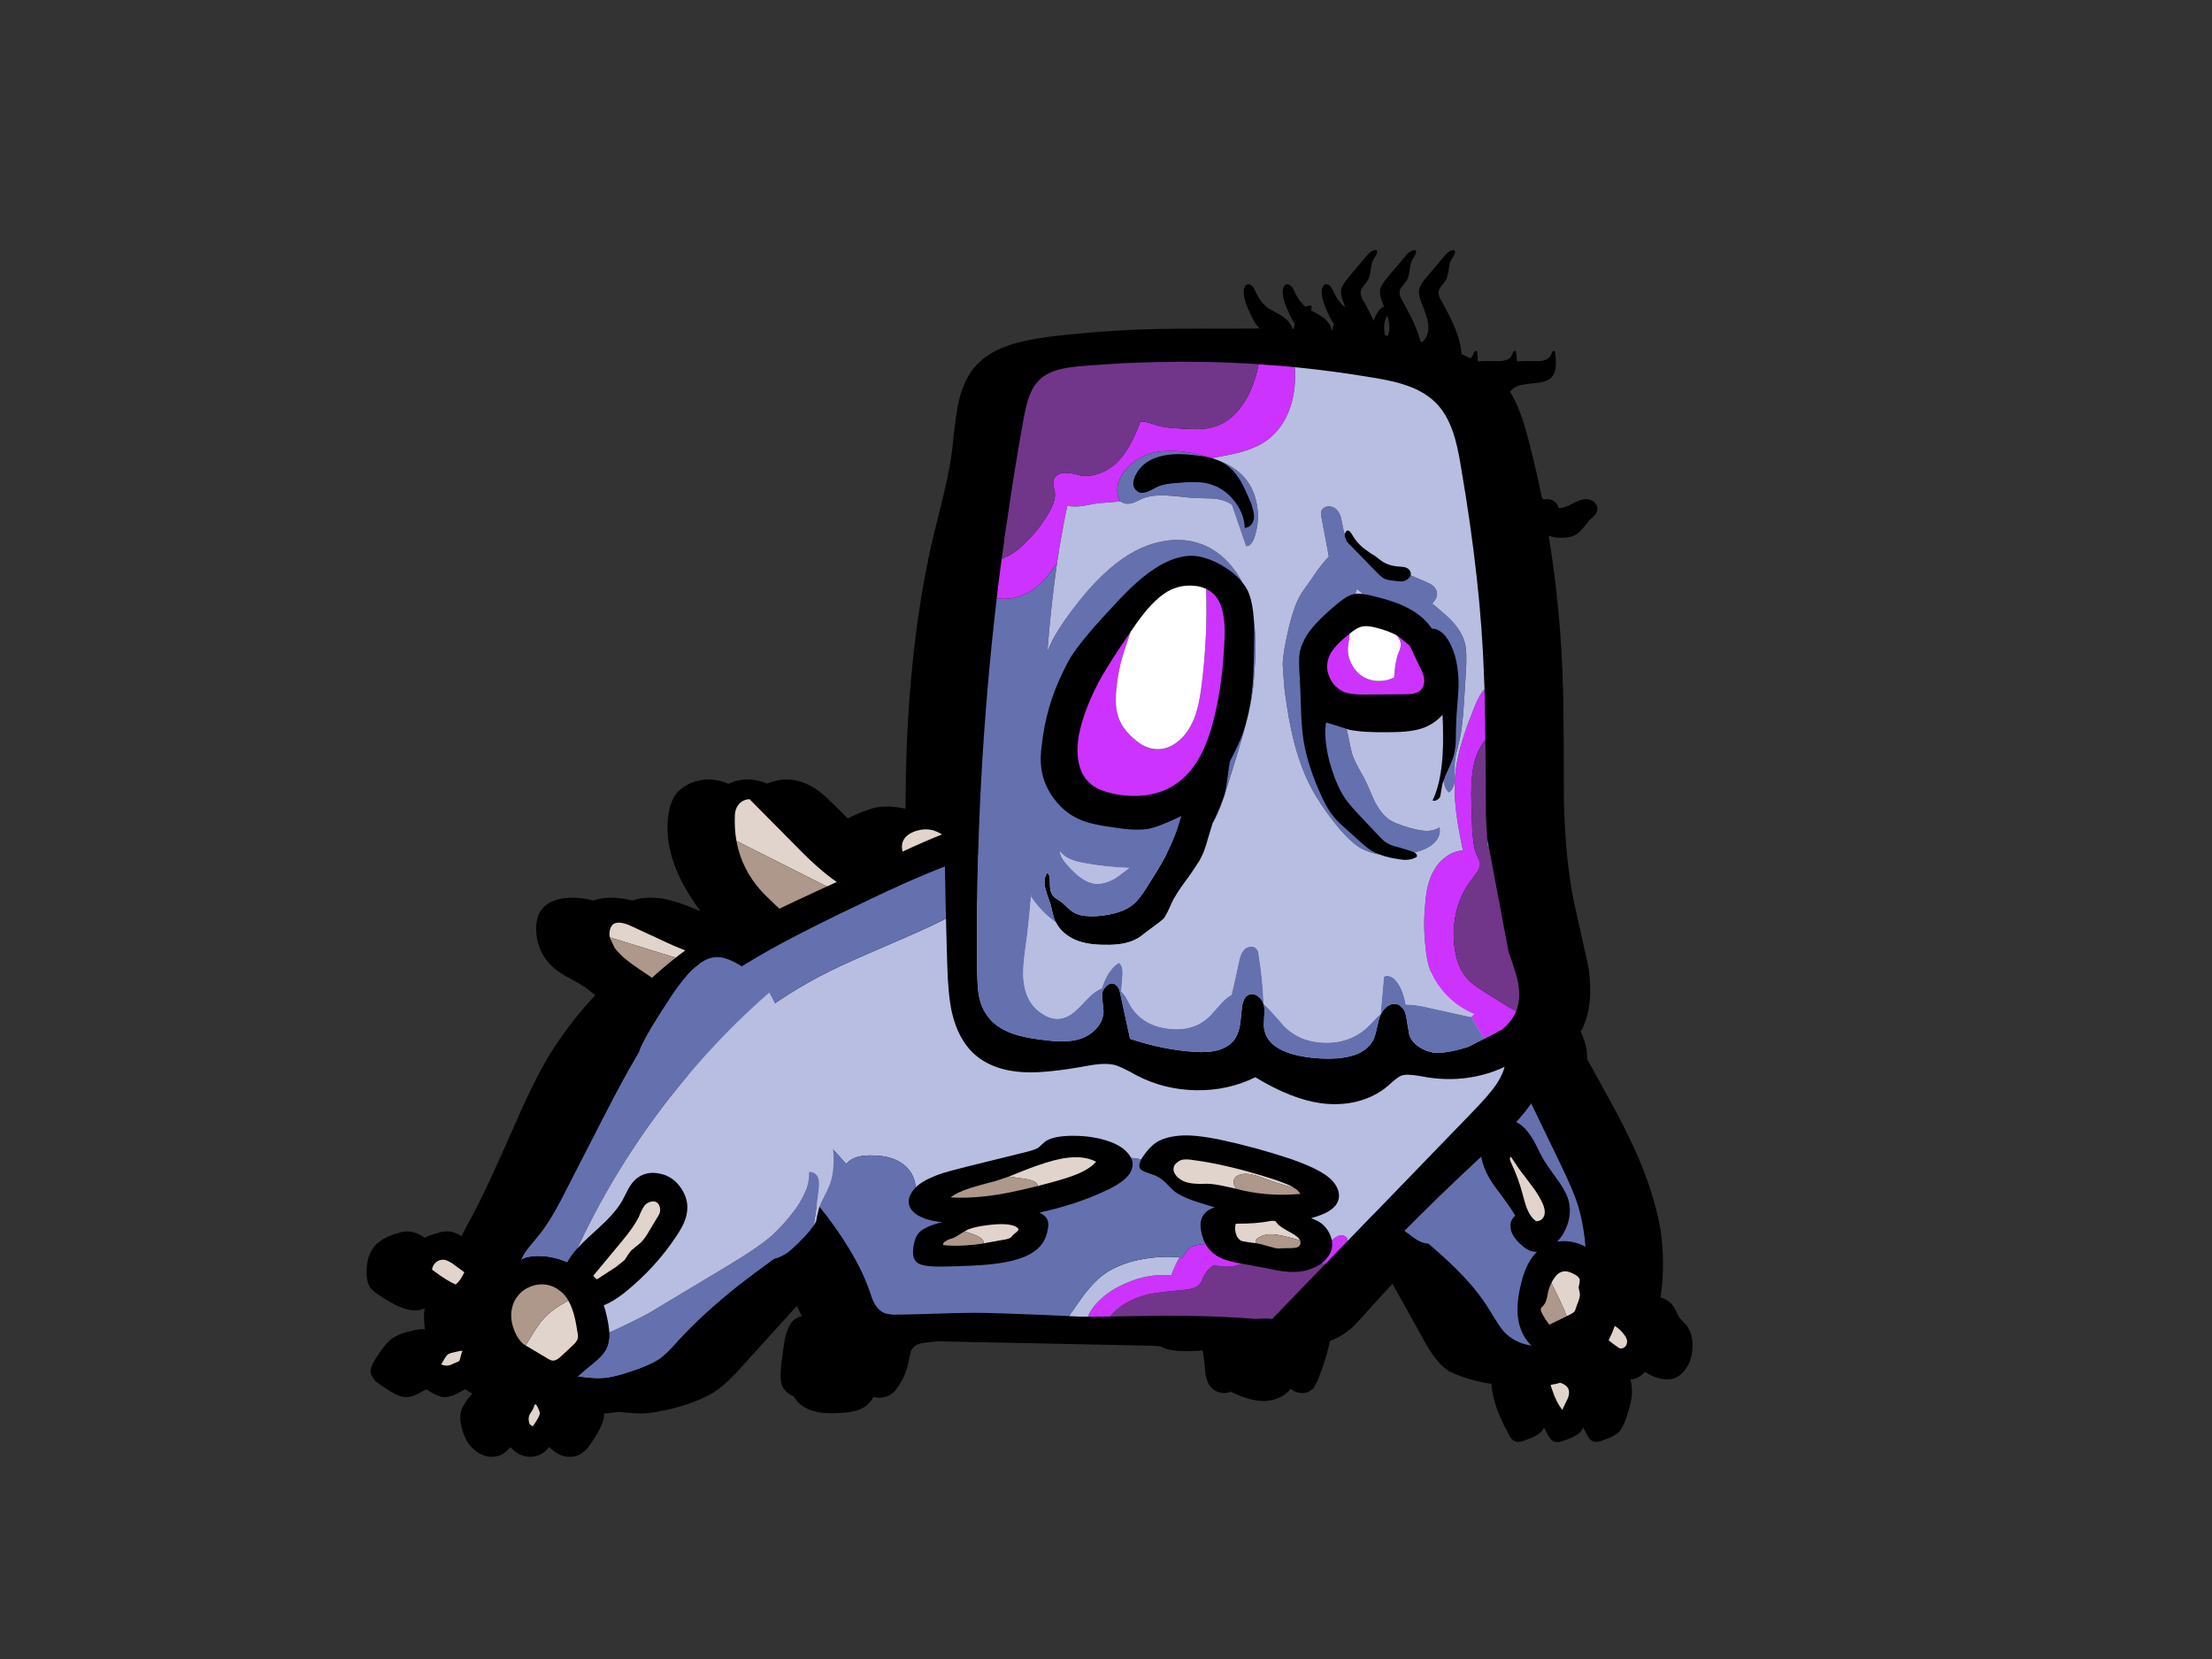 
<svg xmlns="http://www.w3.org/2000/svg" version="1.1" xmlns:xlink="http://www.w3.org/1999/xlink" preserveAspectRatio="none" x="0px" y="0px" width="400px" height="300px" viewBox="0 0 400 300">
<rect x="0" y="0" width="400" height="300" fill="#333333" stroke="none"/>
<defs>
<g id="Symbol_76_52_Layer2_0_FILL">
<path fill="#000000" stroke="none" d="
M 112.65 -0.45
Q 112.1 -1.45 111.5 -1.45 111 -1.45 110.8 -0.85 110.4 0 111.05 2
L 111.45 3
Q 112.581 5.705 113.55 6.55 110.208 6.581 106.85 6.7 91.043 6.155 75.4 8.05 70.7 8.7 68 9.65 64.05 11.05 61.9 13.65 59.8 16.2 58.95 20.55 58.45 23.1 57.95 28.35 57.55 31.6 56.5 36.1 55.9 38.7 54.6 43.85 50.55 60.8 49.7 82.55 49.526 87.232 49.5 93.4 46.88 92.798 44.65 93.1 42.85 93.35 40.45 94.5 39.681 94.808 39.05 95.15 37.664 93.717 35.85 92 32 88.05 27.8 88.1 26.25 88.15 24.75 88.75 23.45 89.35 22.5 90.25 21.908 90.865 21.5 91.75 17.759 88.052 13.7 88.1 12.15 88.15 10.65 88.75 9.35 89.35 8.4 90.25 7.1 91.6 6.65 94.2 5.359 102.546 12.45 111.95 11.352 111.464 10.3 111.05 7.25 109.85 5.1 109.6 1.85 109.2 -0.4 110.2 -1.572 110.743 -2.25 111.7 -3.038 111.35 -3.8 111.05 -6.85 109.85 -9 109.6 -12.25 109.2 -14.5 110.2 -17.2 111.45 -17.3 114.85 -17.3 120.15 -12.95 123.05 -12.3 123.5 -10.7 124.35 -9.2 125.15 -8.5 125.65 -7.9 126.05 -6.9 126.9 -6.746 127.01 -6.6 127.1 -7.131 127.675 -7.65 128.25 -11.9 133 -15.1 138.25 -17.95 143.05 -21.9 152.2 -26.3 162.2 -28.45 166.25 -29.95 169.05 -30.35 169.8 -30.781 170.604 -31.1 171.35 -32.143 172.04 -32.75 172.95 -33.099 173.456 -33.35 174.05 -33.587 173.836 -33.85 173.6
L -37.15 171.15
Q -38.7 170.05 -39.85 169.9 -41.15 169.7 -42.15 170.1 -45.55 171 -46.85 172.95 -47.85 174.4 -47.95 176.75 -48.05 178.65 -47.4 179.85 -46.85 180.7 -44.95 181.85 -42.65 183.3 -41.35 183.7 -39.1 184.5 -37.45 183.75 -37.5 184.15 -37.55 184.55 -37.65 185.8 -37.4 187.55 -38.35 187.4 -39.75 187.8 -42.05 188.25 -43.5 189.3 -44.75 190.3 -46.5 193.1 -47.35 194.6 -47.25 195.35 -47.1 196 -46.35 196.9 -45.7 197.45 -44.2 198.4 -42.2 199.75 -40.9 199.8 -39.6 199.8 -38.1 198.9 -35.05 197.25 -33.95 195.7 -33.382 196.106 -32.35 196.75 -32.302 196.837 -32.25 196.9 -31.6 197.45 -30.1 198.4 -29.433 198.85 -28.85 199.15 -30.559 201.087 -30.9 202.45 -31.2 203.6 -30.8 205.15 -30.1 208.05 -28.5 209.3 -27.55 210.15 -26.3 210.5 -25.05 210.75 -23.9 210.35 -22.9 209.95 -22.05 208.95 -21.6 208.4 -20.75 207.05 -19.35 204.8 -19.15 203.45 -19.1 203 -19.1 202.2 -18.043 202.288 -16.8 202.4
L -16.8 202.45
Q -17.1 203.6 -16.7 205.15 -16 208.05 -14.4 209.3 -13.45 210.15 -12.2 210.5 -10.95 210.75 -9.8 210.35 -8.8 209.95 -7.95 208.95 -7.5 208.4 -6.65 207.05 -5.25 204.8 -5.05 203.45 -5 203 -5 202.2 -3.8 202.3 -2.35 202.45 0.15 202.75 1.95 202.75 4.25 202.65 7.6 201.8 12.75 200.45 15.6 198.4 17.65 196.9 20.65 193.45
L 29.85 183.3
Q 30.366 184.431 30.75 185.15 30.45 185.2 30.2 185.3 28.85 185.9 28.35 187.25 28.2 187.5 28.1 187.8 27.65 188.95 27.45 190.7
L 27 194.1
Q 26.75 196.7 27.2 197.8 27.6 198.65 28.5 199.25 28.879 199.503 29.25 199.65 29.788 200.548 30.55 201.15 32.8 203.05 37.85 202.65 40.9 202.45 42.1 201.55 43.131 200.881 43.7 199.75 44.273 199.925 44.9 199.9 47.05 199.85 48.25 197.75 49.7 195.65 50.15 192.9 50.35 191.8 50.5 191.45 50.85 190.65 51.7 190.25 52.3 190 53.95 189.85 54.62 189.786 55.3 189.7
L 94.05 190.5
Q 94.81 190.555 95.55 190.6 95.65 190.65 95.85 190.75 96.85 191.25 98.35 191.4 100.95 191.6 103.2 191.35 103.45 192.35 103.6 194.2 103.7 196.5 104.45 197.65 104.9 198.35 105.75 198.75 106.75 199.2 107.75 199 108.04 198.933 108.3 198.8 108.754 199.032 109.25 199.25 112.15 200.55 114.55 200.5 117.574 200.264 119.15 198.3 119.469 198.571 119.85 198.75 120.85 199.2 121.85 199 122.5 198.85 123.05 198.35
L 123.2 198.3
Q 123.45 197.9 123.65 197.45 124.2 196.6 124.45 195.65 125.55 192.9 126.15 190.05 126.2 189.85 126.25 189.7 126.3 189.6 126.45 189.55 128.1 188.95 129.55 187.8 129.7 187.65 129.9 187.55 130.9 186.65 132.4 184.95 134.956 182.094 137.55 179.3 137.779 179.685 138 180.1
L 143.1 189.25
Q 145.3 193.45 147.55 194.95 148.4 195.55 151.35 196.5 153.6 197.15 155.45 197.4 155.55 199.05 156.1 200.85 156.75 203.2 158.6 206.55 159.05 207.5 159.55 207.7 160.35 208.15 161.75 207.5 163.6 206.9 164.4 206.1 165.2 205.25 165.85 203.2 166.8 200.35 166.75 198.95 166.802 197.881 166.55 196.8 168.159 197.212 169.55 197.4 169.65 199.05 170.2 200.85 170.85 203.2 172.7 206.55 173.15 207.5 173.65 207.7 174.45 208.15 175.85 207.5 177.7 206.9 178.5 206.1 179.3 205.25 179.95 203.2 180.9 200.35 180.85 198.95 180.95 196.9 179.9 194.8 179.8 194.65 179.8 194.55 180.5 193.8 181.2 193.05 181.45 193.45 181.75 193.75 183 195.5 185.4 196.3 186.9 196.75 188.15 196.5 189.65 196.1 190.65 194.6 191.6 193.2 191.75 191.45 192.1 188.55 190.6 186.65 189.6 185.7 189.25 185.1 188.7 183.9 188.4 183.45 187.6 182.25 186 181.75 186.1 181.35 186.15 180.85 186.85 175.4 186.05 169.65 185.15 164.45 182.9 158.6 181.15 154.15 178 148.2
L 172.75 138.65
Q 172.771 137.967 172.7 137.3 172.503 135.588 171.6 133.7 171.771 133.426 171.9 133.15 173.95 128.8 173.05 122.45 172.95 121.7 170.6 111.3 168.8 103.25 168.55 91.7 168.55 78.5 168.4 71.9 168.05 57.75 165.8 44 166.7 44.4 168.1 44.4 169.85 44.4 170.8 43.8 171.75 43.15 173.1 41.3 173.4 41 174.05 40.4 174.55 39.9 174.6 39.35 174.7 38.75 174.25 38.2 173.85 37.65 173.2 37.5 172.25 37.2 170.75 37.9 169.9 38.35 169.45 38.55 168.7 38.9 168.1 39 166.3 39.05 164.8 37.4 164.65 37.2 164.55 37.05 163.5 31.85 162.15 26.7 161.3 23.45 160.55 21.55 159.8 19.55 158.8 18 159.25 17.45 159.65 17.2 160.55 16.65 163.15 16.45 165.5 16.3 166.35 15.35 167.05 14.55 167.1 13.2 167.15 12.4 166.95 10.7 166.75 10.5 166.45 10.75
L 166.2 11.35
Q 165.7 12.55 163.3 12.45 159.4 12.35 157.5 12.85 156 13.25 154.9 13.9 154.019 13.251 153 12.65 152.993 11.911 152.85 10.7 152.65 10.5 152.35 10.75
L 152.1 11.35
Q 151.954 11.7 151.65 11.95 151.091 11.66 150.5 11.4 150.25 11.3 150.05 11.2 150 10.5 149.85 9.7 149.5 7.85 148.5 5.65 148.15 4.75 146.55 1.8 145.7 0.55 145.95 -0.35 146.05 -0.75 146.55 -1.3 147.1 -2 147.25 -2.25 147.55 -2.8 147.75 -4.25 147.9 -5.55 148.35 -6.15 149.15 -7.35 148.75 -7.6 147.95 -7.75 147 -6.6
L 143.7 -2.7
Q 142.5 -1.3 142.35 -0.35 142.25 0.65 142.85 2 143.75 4.3 143.95 5.35 144.3 7.3 143.4 8.5 143.15 8.75 143 9 139.9 8.25 136.2 7.8 136.05 6.85 136.05 6.7 135.95 5.35 136.65 4.05 137.2 2.85 136.95 2.4 135.9 2.35 135.15 3.25 134.5 4.05 134.2 5.1 134.192 5.125 134.15 5.15 133.695 4.096 132.45 1.8 131.6 0.55 131.85 -0.35 131.95 -0.75 132.45 -1.3 133 -2 133.15 -2.25 133.45 -2.8 133.65 -4.25 133.8 -5.55 134.25 -6.15 135.05 -7.35 134.65 -7.6 133.85 -7.75 132.9 -6.6
L 129.6 -2.7
Q 128.4 -1.3 128.25 -0.35 128.15 0.65 128.75 2 128.912 2.414 129.05 2.8 129.02 2.766 129 2.75 127.6 1.6 126.75 -0.45 126.2 -1.45 125.6 -1.45 125.1 -1.45 124.9 -0.85 124.5 0 125.15 2
L 125.55 3
Q 126.7 5.75 127.7 6.6 127.9 6.7 128.55 7.1 125.247 6.865 121.95 6.7
L 121.95 6.7
Q 121.85 5.35 122.55 4.05 123.1 2.85 122.85 2.4 121.8 2.35 121.05 3.25 120.4 4.05 120.1 5.1 119.837 5.889 119.65 6.65 119.554 6.647 119.45 6.65 119.305 6.047 118.95 5.55 118.4 4.75 117.1 4 115.15 2.95 114.9 2.75 113.5 1.6 112.65 -0.45
M 36.8 191.1
Q 36.692 191.103 36.55 191.1 36.944 190.559 37.6 190.25 38.2 190 39.85 189.85 40.754 189.764 41.7 189.65 41.611 190.165 41.55 190.7
L 41.4 191.85
Q 39.754 191.1 36.8 191.1 Z"/>
</g>

<g id="Symbol_84_1_Layer0_0_FILL">
<path fill="#000000" stroke="none" d="
M 42.6 19.95
Q 42.9 22.7 41.9 23.9 42.55 26.75 42.85 29.05 43.3 32.6 43.2 39.8
L 42.8 59.7
Q 42.7 65.3 42.25 68.05 41.6 71.7 40.05 75.45 38.95 73.8 37.1 72.8 36.5 72.5 35.9 72.3 37.45 71.8 38.8 70.55 40.8 68.7 41.2 66.15 41.4 64.6 41 62.2 40.5 59 40.45 58.25 40.4 57.5 40.4 55.65 40.45 54 40.3 53.05 39.95 49.85 37.9 48.65 36.4 47.75 34.45 48.35 32.6 48.95 31.55 50.45 29.8 53.05 30.25 57.5 30.35 58.3 30.85 61.1 31.2 63.3 31.3 64.7 29.85 64.95 29.4 66.7 29.15 67.95 29.75 69.6 30.3 71.25 31.3 72 31.55 72.15 31.8 72.3 29.1 73.15 26.5 76.3 23.25 80.1 22.9 83.35 22.65 85.2 23.25 86.95 23.15 86.85 23.05 86.8 20.7 85.05 19.95 82.4 19.65 81.3 19.4 77.65 19.05 73.3 17.3 68.15 16.55 65.85 15 62.1 14.5 61.8 14.05 61.35 13.45 60.7 12.6 58.9 11.65 56.9 10.2 54.7 9.8 54.95 9.5 55.45 9.05 56.25 9.15 57.2 9.3 57.95 9.75 58.9 10 59.45 10.55 60.5 12.1 63.6 12.2 69.75
L 12.6 80.2
Q 12.7 84.95 14 87.3 14.55 88.25 16.7 90.4 18.4 92.05 19.95 93.1 19.3 94.6 18.95 96.45 18.5 98.85 18.6 102.65 18.6 103.7 18.95 104.15 19.45 104.85 20.95 104.95 22.95 105.25 24 104.9 25.05 104.5 26.6 102.95 28.7 100.85 29.35 99.6 30.35 97.8 30.35 95.45 30.35 95.3 30.4 95.15 31.35 94.85 32.3 94.5 32.35 94.95 32.45 95.35 32.8 97.45 34.6 99.25 35.7 100.35 36.95 100.7 38.5 101.05 40.05 100.15 41.5 99.35 42.45 97.85 44.1 95.4 43.6 93.05 43.15 91.75 43.1 91.05 43.15 89.75 43.05 89.15 42.9 87.75 41.75 86.6 42 86.25 42.25 85.85 45.35 81.3 47.2 75.8 48.8 70.8 49.4 64.55 49.85 59.8 49.75 53.05
L 49.4 41.65
Q 49.1 34.45 48.55 30.9 47.9 26.85 46.3 22.05 45.35 19.1 43.1 13.5 42.55 12.25 41.8 11.5 40.8 10.6 39.85 11 39.65 11.1 39.5 11.25 42 14.9 42.6 19.95
M 34.25 61.7
Q 34.85 58.95 34.95 55.75 34.95 54.9 35.4 54.85 35.7 57.65 36 59 36.15 59.95 36.5 61.85 36.7 63.05 36.7 64.6 36.7 66.35 35.9 67.1 35.1 67.75 34.2 67.3 33.6 66.2 33.75 64.55 33.8 63.8 34.25 61.7
M 35.85 78.75
Q 36.55 79.6 36.45 80.25 36.35 80.5 36.05 80.9 35.7 81.3 35.6 81.5 35.5 81.8 35.35 82.4 35.25 82.85 34.75 83.35 34.5 83.65 33.9 84.15 33.15 84.9 33.05 84.95 32.75 85.1 32.05 85.1
L 31.35 85.1 27.85 85.05
Q 27.6 83.65 27.6 82.6 27.6 81.95 27.85 81.7
L 28.6 81.4
Q 29.25 81.15 30.15 79.9 30.8 79.05 31.6 78.5 31.95 78.2 32.35 78 33.3 77.4 34.25 77.55 35.15 77.75 35.85 78.75
M 23 95.6
Q 23.05 95.2 23.15 94.85 23.95 95.15 24.85 95.3 25 95.5 25.2 95.7 25.6 96.25 25.65 96.7 25.75 97.65 24.7 98.5 23.15 99.65 23 99.85 22.6 98.25 23 95.6
M 36.15 92.4
Q 37.25 91.6 38.3 90.6 38.95 91.7 39.1 92.85 39.3 93.85 38.85 94.35 38.6 94.75 38.05 94.85 37.55 94.9 37.2 94.55 36.4 93.1 36.15 92.45
L 36.15 92.4 Z"/>

<path fill="#E1D4CD" stroke="none" d="
M 38.3 90.6
Q 37.25 91.6 36.15 92.4
L 36.15 92.45
Q 36.4 93.1 37.2 94.55 37.55 94.9 38.05 94.85 38.6 94.75 38.85 94.35 39.3 93.85 39.1 92.85 38.95 91.7 38.3 90.6
M 23.15 94.85
Q 23.05 95.2 23 95.6 22.6 98.25 23 99.85 23.15 99.65 24.7 98.5 25.75 97.65 25.65 96.7 25.6 96.25 25.2 95.7 25 95.5 24.85 95.3 23.95 95.15 23.15 94.85
M 36.45 80.25
Q 36.55 79.6 35.85 78.75 35.15 77.75 34.25 77.55 33.3 77.4 32.35 78 31.95 78.2 31.6 78.5
L 31.55 81.65
Q 31.5 83.65 31.35 85.1
L 32.05 85.1
Q 32.75 85.1 33.05 84.95 33.15 84.9 33.9 84.15 34.5 83.65 34.75 83.35 35.25 82.85 35.35 82.4 35.5 81.8 35.6 81.5 35.7 81.3 36.05 80.9 36.35 80.5 36.45 80.25
M 34.95 55.75
Q 34.85 58.95 34.25 61.7 33.8 63.8 33.75 64.55 33.6 66.2 34.2 67.3 35.1 67.75 35.9 67.1 36.7 66.35 36.7 64.6 36.7 63.05 36.5 61.85 36.15 59.95 36 59 35.7 57.65 35.4 54.85 34.95 54.9 34.95 55.75 Z"/>

<path fill="#AE978B" stroke="none" d="
M 31.35 85.1
Q 31.5 83.65 31.55 81.65
L 31.6 78.5
Q 30.8 79.05 30.15 79.9 29.25 81.15 28.6 81.4
L 27.85 81.7
Q 27.6 81.95 27.6 82.6 27.6 83.65 27.85 85.05
L 31.35 85.1 Z"/>

<path fill="#6570AF" stroke="none" d="
M 41.9 23.9
Q 42.9 22.7 42.6 19.95 42 14.9 39.5 11.25 38.25 9.5 36.6 8.05 33.8 5.55 31.1 5.75 28.8 5.9 25.6 8.6 20.9 12.55 18.95 15.25 18.3 16.15 17.35 17.75 16.25 19.6 15.8 20.3 13.45 23.3 12.35 24.8 9.95 28.15 6.4 36 5.2 39 5.1 40.1 5.05 41.6 5.75 43.75 6.9 47.15 6.95 47.3 7.05 47.65 7.3 49.1 7.5 50.2 7.75 50.85 7.85 51.05 9.55 53.75 9.9 54.25 10.2 54.7 11.65 56.9 12.6 58.9 13.45 60.7 14.05 61.35 14.5 61.8 15 62.1 16.55 65.85 17.3 68.15 19.05 73.3 19.4 77.65 19.65 81.3 19.95 82.4 20.7 85.05 23.05 86.8 23.15 86.85 23.25 86.95 22.65 85.2 22.9 83.35 23.25 80.1 26.5 76.3 29.1 73.15 31.8 72.3 31.55 72.15 31.3 72 30.3 71.25 29.75 69.6 29.15 67.95 29.4 66.7 29.85 64.95 31.3 64.7 31.2 63.3 30.85 61.1 30.35 58.3 30.25 57.5 29.8 53.05 31.55 50.45 32.6 48.95 34.45 48.35 36.4 47.75 37.9 48.65 39.95 49.85 40.3 53.05 40.45 54 40.4 55.65 40.4 57.5 40.45 58.25 40.5 59 41 62.2 41.4 64.6 41.2 66.15 40.8 68.7 38.8 70.55 37.45 71.8 35.9 72.3 36.5 72.5 37.1 72.8 38.95 73.8 40.05 75.45 41.6 71.7 42.25 68.05 42.7 65.3 42.8 59.7
L 43.2 39.8
Q 43.3 32.6 42.85 29.05 42.55 26.75 41.9 23.9 Z"/>
</g>

<g id="Symbol_85_0_Layer1_0_FILL">
<path fill="#000000" stroke="none" d="
M 115.55 22.5
Q 109.25 18.05 104.6 15.4 98.45 11.85 92.8 9.95 86.35 7.7 80.05 7.4 73.2 7.1 67.3 9.1 65.25 9.8 63.05 10.95 62.9 10.7 62.7 10.45 61.75 9.25 59.55 8.2 56.4 6.55 53.85 7.1 52.25 7.45 50.2 9.05 48.65 10.1 47.8 11.35 46.05 14.2 48.25 19.95 48.4 20.35 48.55 20.65
L 44.15 24
Q 43 22.15 41.8 19.75 39.9 15.85 38.9 13.9 37.2 10.6 33.95 5.5 30.6 -0.05 26.95 0 25.6 0.05 24.3 0.95 23.15 1.75 22.35 3.05 21.2 5 20.8 8.65 19.6 21.5 26.95 36.1 27.15 36.5 27.35 36.85 25 38.7 23.4 40.1 22.7 40.7 22.05 41.35 19.25 38.55 17.8 37.3 14.6 34.4 11.75 32.55 9.1 30.85 7.2 30.5 4.4 29.9 2.45 31.35 0.1 33.15 0 37.95 0 45.45 3.8 49.6 4.35 50.2 5.75 51.4 7.05 52.55 7.65 53.25 8.15 53.85 9.05 55.05 9.65 55.75 10.15 56.2 7.2 62.35 8.35 68.05 9 71.55 12.55 77.2 25.3 98.25 28.95 105.1 37.5 121.2 40.95 134.9 41.75 137.75 42.15 138.75 42.824 140.414 43.85 141.45 44.109 141.722 44.4 141.95 45.7 143.05 47.8 143.45 49.05 143.7 51.65 143.8
L 103.35 145.5
Q 106.5 145.6 108.2 145.4 110.85 145.1 112.65 143.95 114.077 143.058 115.35 141.45 115.499 141.255 115.65 141.05 116.55 139.8 117.85 137.4 129.3 116.5 141.9 97.45 147.55 89 149.7 84.25 153.3 76.5 152.85 69.8 152.45 64.25 149.05 57.4 143.95 47.35 134.55 38 127 30.55 115.55 22.5
M 92.45 18.55
Q 96.9 20.55 103.75 24.85 117 33.25 125.15 40.3 136.1 49.65 142.3 59.9 146.15 66.1 146.2 70.95 146.3 74.4 144.65 78.35 143.65 80.75 141.05 85.15
L 121.35 118.4 117.95 124.15 109.3 138.75
Q 102.05 137.5 92 137.55 87.6 137.65 84.05 137.75
L 81.3 137.8
Q 80.9 137.8 80.55 137.85 78.85 137.85 77.45 137.9 75.85 137.95 74.6 137.95 63.4 138.25 51.7 137.55 49.5 137.45 48.5 136.8 47.2 135.85 46.55 132.6 45.4 126.65 43 120.25 42.95 120.05 42.85 119.85 39.75 111.55 34.65 102.55 33.45 100.5 17 74.7 15.5 72.35 14.85 71 13.9 68.85 13.85 66.95 13.8 63.6 17.05 58.8 22.3 51.25 30.75 43.55 36.15 38.6 46.7 30.45 56.35 22.95 62.5 19.75 71.85 14.9 80.2 15.35 80.3 15.35 80.4 15.35 86.05 15.7 92.45 18.55
M 56 12.95
Q 56.65 13.15 57.65 14.1 55.15 15.7 51.45 18.5 51.1 16.35 51.9 14.8 52.55 13.7 53.65 13.15 54.9 12.55 56 12.95
M 25.65 6.5
Q 26.25 5.2 27.4 5.05
L 34.95 17.5
Q 38.35 23.2 41.1 26.3
L 39.55 27.45 34.6 31.2
Q 33.3 32.2 32.1 33.15 32 33 31.95 32.9 31.9 32.9 30.55 30.75 30.05 30 29.6 29.25 29.5 29.1 29.45 28.95 29.4 28.85 29.3 28.7 26.15 23.05 25.35 15.8 25 12.6 25.1 9.1 25.15 7.55 25.65 6.5
M 7.95 46.1
Q 7.55 45.6 7.25 45.1 6.65 44.1 6.2 43.2
L 6.2 43.15 5.55 40.95
Q 5.5 40.7 5.45 40.5 5.3 39.3 5.55 38.15 5.75 37.35 6.1 37 7 36.25 8.8 37.6
L 14.35 41.8
Q 16.65 43.55 18.2 44.35 18.45 44.5 18.7 44.6 17.85 45.5 17.05 46.35 15.2 48.4 13.7 50.45 13.25 51.1 12.8 51.7 12 50.75 10.7 49.35 8.85 47.35 7.95 46.1
M 87.45 97.45
Q 87.428 97.354 87.4 97.25 87.253 96.706 87 96.2 86 93.9 83.45 92.6 81.1 91.4 78.25 91.4 75 91.4 73.75 93
L 72.85 94.35
Q 72.4 94.95 70.75 95.6
L 61.45 99.35
Q 58.8 100.45 57.7 101 55.7 102.1 54.45 103.4 53.9 104 53.5 104.65 52.85 105.75 52.55 107 52.1 109.2 53.1 110.85 54.45 113.05 57.7 113.55 55.15 114.55 54.15 116.05 53.2 117.55 53.1 120.9 53 123.3 53.95 124.15 54.7 124.85 56.75 124.95 60.2 124.95 63.95 124.55 69.7 123.9 72.05 121.15 73.9 119.1 74.25 115.45 74.5 113.8 74.1 112.6 73.75 111.75 72.95 111.1 78.7 109.05 83.2 105.6 86.2 103.4 87.15 101.05 87.3 100.65 87.4 100.25 87.75 98.8 87.45 97.45
M 76.3 97.3
Q 77.7 96.85 79.1 96.9 80.7 97.05 81.85 98.05 80.9 99.9 78.7 101.35 77.35 102.25 74.5 103.5 73.55 103.9 72.65 104.3 69.05 105.75 66.9 106.35 62.55 107.55 59 107.2 60.05 105.8 62.3 104.7 63.55 104.05 66.15 102.95 66.75 102.65 68.15 101.85 69.35 101.1 71.15 99.9 74.2 98 76.3 97.3
M 69.05 116.5
Q 68.8 116.8 68.45 117.5 68.1 117.9 67.2 118.1 65.45 118.65 64.15 119 63.25 119.25 62.6 119.35 59.95 119.8 57.85 119.45 57.7 118.85 58.25 118.4 58.4 118.2 58.7 118 59.2 117.75 59.25 117.7 59.75 117.4 60.5 116.6 60.85 116.2 61.15 115.95 61.5 115.6 61.7 115.45 62.85 114.7 64.9 114.3 67.8 113.7 69.1 114.6 69.6 115 69.65 115.35 69.65 115.65 69.45 115.95 69.3 116.15 69.05 116.5
M 89.1 97
Q 89.014 97.23 88.95 97.45 88.771 97.987 88.7 98.45 88.6 98.85 88.65 99.25 88.65 99.6 88.8 99.95
L 88.85 99.95 88.85 100 88.9 100.05
Q 89.2 100.5 89.95 100.9 91 101.5 91.15 101.6 91.95 102.15 92.75 103.4 93.15 104.05 94 105.45 95.3 107.25 99.05 109.05 99.75 109.4 100.5 109.75 99.5 110.25 98.95 111.25 98 112.9 98.35 115.8 98.55 117.65 99.05 119.15 99.9 121.65 101.65 122.9 102.55 123.5 104.05 124 104.35 124.1 104.75 124.2 105.5 124.4 106.6 124.75 107.8 125.1 110.15 125.9 112.2 126.5 113.7 126.25 115.1 126.05 116.3 125.05 116.8 124.65 117.25 124.15 117.8 123.5 118.15 122.7 119.15 120.65 118.9 118.25 118.8 117.6 118.65 116.95 118.05 114.55 116.75 113.35 116.1 112.85 115.65 112.5 116.4 112.2 117.1 111.75 118.75 110.75 119.5 109.2 120.25 107.55 119.9 105.5 119.55 103.6 118.35 102 116.65 99.75 112.45 97.35 106.95 94.35 101.2 92.35 98.3 91.4 96.3 91.3 93.55 91.25 91.8 92.65 90.45 93.7 89.1 97
M 94.2 98.85
Q 94.7 97.9 95.25 97.6 95.85 97.3 97 97.6 102.7 98.8 110 102.7 111.6 103.6 112.35 104.2 112.7 104.45 113 104.8 113.3 105.1 113.5 105.4
L 113.85 106.05 113.9 106.1 113.9 106.15
Q 113.9 106.2 113.95 106.25
L 113.95 106.3
Q 109.35 107 105.1 105.5 104.4 105.2 103.85 105 102.85 104.6 102.2 104.4 100.5 103.75 99.3 103.7 97.7 103.8 96.9 103.6 95.4 103.3 94.55 101.85 93.7 100.35 94.2 98.85
M 110.05 113.35
L 110.3 113.85
Q 110.6 114.65 112.45 116.25 113.6 117.25 113.9 118.2 114 118.65 113.95 119.05 113.85 119.8 113.5 119.95 113.4 120.1 112.75 120.2
L 111.25 120.25
Q 110.45 120.35 110.1 120.25 110.05 120.25 108.6 119.6 107.9 119.2 106.95 118.95 106.5 118.85 106 118.75 104.85 118.5 104.6 118.3 104.3 118 104 117.3 103.5 115.5 103.8 113.95 107.1 113.95 108.9 113.35 109.75 113.05 110.05 113.35 Z"/>

<path fill="#E1D4CD" stroke="none" d="
M 5.55 38.15
Q 5.3 39.3 5.45 40.5
L 16.85 46.25
Q 16.95 46.3 17.05 46.35 17.85 45.5 18.7 44.6 18.45 44.5 18.2 44.35 16.65 43.55 14.35 41.8
L 8.8 37.6
Q 7 36.25 6.1 37 5.75 37.35 5.55 38.15
M 27.4 5.05
Q 26.25 5.2 25.65 6.5 25.15 7.55 25.1 9.1 25 12.6 25.35 15.8 25.4 15.8 25.45 15.85
L 39.55 27.45 41.1 26.3
Q 38.35 23.2 34.95 17.5
L 27.4 5.05
M 57.65 14.1
Q 56.65 13.15 56 12.95 54.9 12.55 53.65 13.15 52.55 13.7 51.9 14.8 51.1 16.35 51.45 18.5 55.15 15.7 57.65 14.1
M 68.45 117.5
Q 68.8 116.8 69.05 116.5 69.3 116.15 69.45 115.95 69.65 115.65 69.65 115.35 69.6 115 69.1 114.6 67.8 113.7 64.9 114.3 62.85 114.7 61.7 115.45 61.5 115.6 61.15 115.95 61.9 116.25 62.7 116.75 64.05 117.6 64.15 118.55 64.2 118.8 64.15 119 65.45 118.65 67.2 118.1 68.1 117.9 68.45 117.5
M 79.1 96.9
Q 77.7 96.85 76.3 97.3 74.2 98 71.15 99.9 69.35 101.1 68.15 101.85 68.9 102 69.75 102.25 71.05 102.45 71.75 102.85 72.7 103.4 72.65 104.3 73.55 103.9 74.5 103.5 77.35 102.25 78.7 101.35 80.9 99.9 81.85 98.05 80.7 97.05 79.1 96.9
M 107.6 117.3
Q 108.25 116.75 109.15 116.65 110.3 116.6 112.3 117.5
L 113.9 118.2
Q 113.6 117.25 112.45 116.25 110.6 114.65 110.3 113.85
L 110.05 113.35
Q 109.75 113.05 108.9 113.35 107.1 113.95 103.8 113.95 103.5 115.5 104 117.3 104.3 118 104.6 118.3 104.85 118.5 106 118.75 106.5 118.85 106.95 118.95 106.9 118.8 106.9 118.65 106.9 117.85 107.6 117.3
M 95.25 97.6
Q 94.7 97.9 94.2 98.85 93.7 100.35 94.55 101.85 95.4 103.3 96.9 103.6 97.7 103.8 99.3 103.7 100.5 103.75 102.2 104.4 102.85 104.6 103.85 105 103.45 104.1 103.45 103.2 103.5 102 104.3 101.45 105.55 100.6 108.05 102.2 110.45 103.65 113 104.8 112.7 104.45 112.35 104.2 111.6 103.6 110 102.7 102.7 98.8 97 97.6 95.85 97.3 95.25 97.6 Z"/>

<path fill="#AE978B" stroke="none" d="
M 7.25 45.1
Q 7.55 45.6 7.95 46.1 8.85 47.35 10.7 49.35 12 50.75 12.8 51.7 13.25 51.1 13.7 50.45 15.2 48.4 17.05 46.35 16.95 46.3 16.85 46.25
L 5.45 40.5
Q 5.5 40.7 5.55 40.95
L 6.2 43.15 6.2 43.2
Q 6.65 44.1 7.25 45.1
M 25.45 15.85
Q 25.4 15.8 25.35 15.8 26.15 23.05 29.3 28.7 29.4 28.85 29.45 28.95 29.5 29.1 29.6 29.25 30.05 30 30.55 30.75 31.9 32.9 31.95 32.9 32 33 32.1 33.15 33.3 32.2 34.6 31.2
L 39.55 27.45 25.45 15.85
M 62.7 116.75
Q 61.9 116.25 61.15 115.95 60.85 116.2 60.5 116.6 59.75 117.4 59.25 117.7 59.2 117.75 58.7 118 58.4 118.2 58.25 118.4 57.7 118.85 57.85 119.45 59.95 119.8 62.6 119.35 63.25 119.25 64.15 119 64.2 118.8 64.15 118.55 64.05 117.6 62.7 116.75
M 72.65 104.3
Q 72.7 103.4 71.75 102.85 71.05 102.45 69.75 102.25 68.9 102 68.15 101.85 66.75 102.65 66.15 102.95 63.55 104.05 62.3 104.7 60.05 105.8 59 107.2 62.55 107.55 66.9 106.35 69.05 105.75 72.65 104.3
M 109.15 116.65
Q 108.25 116.75 107.6 117.3 106.9 117.85 106.9 118.65 106.9 118.8 106.95 118.95 107.9 119.2 108.6 119.6 110.05 120.25 110.1 120.25 110.45 120.35 111.25 120.25
L 112.75 120.2
Q 113.4 120.1 113.5 119.95 113.85 119.8 113.95 119.05 114 118.65 113.9 118.2
L 112.3 117.5
Q 110.3 116.6 109.15 116.65
M 113.95 106.3
L 113.95 106.25
Q 113.9 106.2 113.9 106.15
L 113.9 106.1 113.85 106.05 113.5 105.4
Q 113.3 105.1 113 104.8 110.45 103.65 108.05 102.2 105.55 100.6 104.3 101.45 103.5 102 103.45 103.2 103.45 104.1 103.85 105 104.4 105.2 105.1 105.5 109.35 107 113.95 106.3 Z"/>

<path fill="#71368A" stroke="none" d="
M 100.4 124.55
Q 99.3 125.6 98.7 127.6 98.3 129.55 97.6 130.15 97 130.7 95.75 130.9 93.9 131.2 92.95 131.35 91.3 131.65 90.2 132 87.95 132.85 86.15 134.7 84.85 136.1 84.05 137.75 87.6 137.65 92 137.55 102.05 137.5 109.3 138.75
L 117.95 124.15 117.9 124.15
Q 117.55 124.15 117.25 124.15 116.8 124.65 116.3 125.05 115.1 126.05 113.7 126.25 112.2 126.5 110.15 125.9 107.8 125.1 106.6 124.75 105.5 124.4 104.75 124.2 103.85 124.85 102.8 124.95 101.75 125.1 100.4 124.55 Z"/>

<path fill="#CC33FF" stroke="none" d="
M 99.05 119.15
Q 98.45 119.25 98.1 119.3 97.3 119.5 96.8 119.85 96.3 120.3 95.8 121.6 95.55 122.15 95.45 122.65 95.2 122.6 94.95 122.55 94.1 125.15 93.65 127.2 90.2 126.7 86.85 129 83.8 131 81.85 134.5 80.9 136.25 80.55 137.85 80.9 137.8 81.3 137.8
L 84.05 137.75
Q 84.85 136.1 86.15 134.7 87.95 132.85 90.2 132 91.3 131.65 92.95 131.35 93.9 131.2 95.75 130.9 97 130.7 97.6 130.15 98.3 129.55 98.7 127.6 99.3 125.6 100.4 124.55 101.75 125.1 102.8 124.95 103.85 124.85 104.75 124.2 104.35 124.1 104.05 124 102.55 123.5 101.65 122.9 99.9 121.65 99.05 119.15
M 119.15 117.85
Q 119 118.05 118.9 118.25 119.15 120.65 118.15 122.7 117.8 123.5 117.25 124.15 117.55 124.15 117.9 124.15
L 117.95 124.15 121.35 118.4
Q 121.35 117.15 120.55 116.95 119.9 116.8 119.15 117.85 Z"/>

<path fill="#B8BEE2" stroke="none" d="
M 79.25 133.75
Q 78.25 136.15 77.45 137.9 78.85 137.85 80.55 137.85 80.9 136.25 81.85 134.5 83.8 131 86.85 129 90.2 126.7 93.65 127.2 94.1 125.15 94.95 122.55 92.8 122.25 90.5 122.7 86.45 123.5 83.7 126.25 81.45 128.55 79.25 133.75
M 43 119.8
Q 42.95 119.8 42.85 119.85 42.95 120.05 43 120.25
L 43 119.8
M 103.75 24.85
Q 96.9 20.55 92.45 18.55 86.05 15.7 80.4 15.35 77.1 17.6 74.5 19.85 71.75 22.2 67 27.2 62.1 32.35 59.6 34.55 56.3 37.5 49.95 41.9 42.8 46.9 40.15 49.05 33.3 54.6 28.1 61.45 25.75 64.6 25.75 66.7 25.8 68.35 27.25 70.85
L 42.6 98.65
Q 43.7 96.25 46.9 96.45 50 96.6 51.7 98.9 53.15 100.85 53.45 103.9 53.5 104.25 53.5 104.65 53.9 104 54.45 103.4 55.7 102.1 57.7 101 58.8 100.45 61.45 99.35
L 70.75 95.6
Q 72.4 94.95 72.85 94.35
L 73.75 93
Q 75 91.4 78.25 91.4 81.1 91.4 83.45 92.6 86 93.9 87 96.2 87.253 96.706 87.4 97.25 87.375 97.148 87.35 97.05 88.15 97.2 88.95 97.45 89.014 97.23 89.1 97 90.45 93.7 91.8 92.65 93.55 91.25 96.3 91.3 98.3 91.4 101.2 92.35 106.95 94.35 112.45 97.35 116.65 99.75 118.35 102 119.55 103.6 119.9 105.5 120.25 107.55 119.5 109.2 118.75 110.75 117.1 111.75 116.4 112.2 115.65 112.5 116.1 112.85 116.75 113.35 118.05 114.55 118.65 116.95 118.8 117.6 118.9 118.25 119 118.05 119.15 117.85 119.9 116.8 120.55 116.95 121.35 117.15 121.35 118.4
L 141.05 85.15
Q 143.65 80.75 144.65 78.35 146.3 74.4 146.2 70.95 146.15 66.1 142.3 59.9 136.1 49.65 125.15 40.3 117 33.25 103.75 24.85 Z"/>

<path fill="#6570AF" stroke="none" d="
M 88.95 97.45
Q 88.15 97.2 87.35 97.05 87.375 97.148 87.4 97.25 87.428 97.354 87.45 97.45 87.75 98.8 87.4 100.25 87.3 100.65 87.15 101.05 86.2 103.4 83.2 105.6 78.7 109.05 72.95 111.1 73.75 111.75 74.1 112.6 74.5 113.8 74.25 115.45 73.9 119.1 72.05 121.15 69.7 123.9 63.95 124.55 60.2 124.95 56.75 124.95 54.7 124.85 53.95 124.15 53 123.3 53.1 120.9 53.2 117.55 54.15 116.05 55.15 114.55 57.7 113.55 54.45 113.05 53.1 110.85 52.1 109.2 52.55 107 52.85 105.75 53.5 104.65 53.5 104.25 53.45 103.9 53.15 100.85 51.7 98.9 50 96.6 46.9 96.45 43.7 96.25 42.6 98.65
L 27.25 70.85
Q 25.8 68.35 25.75 66.7 25.75 64.6 28.1 61.45 33.3 54.6 40.15 49.05 42.8 46.9 49.95 41.9 56.3 37.5 59.6 34.55 62.1 32.35 67 27.2 71.75 22.2 74.5 19.85 77.1 17.6 80.4 15.35 80.3 15.35 80.2 15.35 71.85 14.9 62.5 19.75 56.35 22.95 46.7 30.45 36.15 38.6 30.75 43.55 22.3 51.25 17.05 58.8 13.8 63.6 13.85 66.95 13.9 68.85 14.85 71 15.5 72.35 17 74.7 33.45 100.5 34.65 102.55 39.75 111.55 42.85 119.85 42.95 119.8 43 119.8
L 43 120.25
Q 45.4 126.65 46.55 132.6 47.2 135.85 48.5 136.8 49.5 137.45 51.7 137.55 63.4 138.25 74.6 137.95 75.85 137.95 77.45 137.9 78.25 136.15 79.25 133.75 81.45 128.55 83.7 126.25 86.45 123.5 90.5 122.7 92.8 122.25 94.95 122.55 95.2 122.6 95.45 122.65 95.55 122.15 95.8 121.6 96.3 120.3 96.8 119.85 97.3 119.5 98.1 119.3 98.45 119.25 99.05 119.15 98.55 117.65 98.35 115.8 98 112.9 98.95 111.25 99.5 110.25 100.5 109.75 99.75 109.4 99.05 109.05 95.3 107.25 94 105.45 93.15 104.05 92.75 103.4 91.95 102.15 91.15 101.6 91 101.5 89.95 100.9 89.2 100.5 88.9 100.05
L 88.85 100 88.85 99.95 88.8 99.95
Q 88.65 99.6 88.65 99.25 88.6 98.85 88.7 98.45 88.771 97.987 88.95 97.45 Z"/>
</g>

<g id="Symbol_85_0_Layer0_0_FILL">
<path fill="#000000" stroke="none" d="
M 46.65 146.65
Q 46.95 145.5 47.7 144.95 48.25 144.55 49.65 144.35 60.1 142.7 76.95 143.95 90.75 145 98.05 145.4 98.15 145.5 98.35 145.65 99.2 146.3 100.5 146.55 102.75 146.85 104.7 146.45 104.95 147.9 105.05 150.55 105.15 153.8 105.8 155.4 106.2 156.4 106.95 156.95 107.8 157.6 108.65 157.3 109.25 157.1 109.7 156.4
L 109.85 156.35
Q 110.05 155.75 110.25 155.15 110.7 153.9 110.95 152.55 111.9 148.7 112.4 144.65 112.644 142.77 112.4 141.45 112.119 140.067 111.3 139.3 109.65 137.7 106.15 138.6 104.8 138.9 102.95 139.6
L 73.65 137.35
Q 65.5 136.8 62.65 136.8 60.65 136.8 54.15 137.15 48.9 137.4 45.7 137.2 44 137.15 43.45 137.2 42.1 137.3 41.3 137.9 40.1 138.75 39.65 140.65 39.534 141.019 39.4 141.45 39.058 143.064 38.9 145.55
L 38.5 150.35
Q 38.3 154.05 38.65 155.6 39 156.85 39.8 157.7 40.7 158.65 41.8 158.6 43.65 158.5 44.7 155.55 45.95 152.6 46.35 148.7 46.55 147.1 46.65 146.65 Z"/>
</g>

<g id="Symbol_84_0_Layer0_0_FILL">
<path fill="#6570AF" stroke="none" d="
M 25.65 22.7
Q 27.15 11.7 30.3 1.4 30.113 1.288 29.95 1.2
L 29.85 1.15
Q 28.95 0.7 28.35 0.5 26.8 0 23.55 0 20.35 0 18.9 0.95 17.55 1.8 16.8 3.7 16.45 4.55 16.2 5.6 15.55 8.55 15.55 13.8 15.45 18.65 15.75 21.75 15.85 22.4 16 23 16.1 28.4 16.85 36.95
L 18.05 51.1
Q 18.65 57.3 18.2 60.7 18.1 61.6 17.85 63.35 17.65 64.85 17.8 65.95
L 17.85 66.25
Q 18.3 65.25 19.65 64.3 22.15 62.6 25.2 62.15 25.1 60.75 25.4 59 23.15 40.85 25.65 22.7
M 58.4 30.45
L 56.8 26.95
Q 56.15 25.6 55.6 25.15 55.15 24.8 54.6 24.75 54 24.75 53.6 25.1 54.4 26.35 54.65 27.35 55.2 29.1 55.1 31.8 54.85 35.3 54 38.4 53.05 41.5 50.15 47.2
L 42.6 62
Q 40.7 65.35 38.35 68.85 39.3 70.3 39.45 71.6 39.55 72.7 39.1 74.25 38.85 75.1 38.25 76.85 38.05 77.5 37.7 78.65 40.7 77.4 42.4 76 43.65 75 46.35 71.65 48.1 69.3 48.6 68.1 49.2 66.75 49.7 63.65 50.9 57.05 53.75 49.05 54.75 46.3 56.6 41.75 57.35 41.05 58.05 39.55 58.55 38.3 59.05 35.8 59.15 35.15 59.3 34.35 59.4 33.4 59.45 32.8 59 31.75 58.4 30.45 Z"/>

<path fill="#000000" stroke="none" d="
M 59.4 34.95
Q 59.2 35.4 59.05 35.8 58.55 38.3 58.05 39.55 57.35 41.05 56.6 41.75 54.75 46.3 53.75 49.05 50.9 57.05 49.7 63.65 49.2 66.75 48.6 68.1 48.1 69.3 46.35 71.65 43.65 75 42.4 76 40.7 77.4 37.7 78.65 38.05 77.5 38.25 76.85 38.85 75.1 39.1 74.25 39.55 72.7 39.45 71.6 39.3 70.3 38.35 68.85 37.65 67.85 36.6 66.8 35.75 65.9 34.9 65.2 35.95 63.8 36.85 61.35 39.25 54.45 39.4 47.55 39.5 44.7 38.8 43.1 37.9 40.9 35.55 39.85 33.2 38.8 31 39.6 28.5 40.45 27.75 42.7 27.45 43.6 27.5 44.95 27.55 45.75 27.7 47.3 27.8 49.25 27.2 51.85 26.85 53.35 26 56.35 25.6 57.75 25.4 59 25.1 60.75 25.2 62.15 22.15 62.6 19.65 64.3 18.3 65.25 17.85 66.25
L 17.8 65.95
Q 17.65 64.85 17.85 63.35 18.1 61.6 18.2 60.7 18.65 57.3 18.05 51.1
L 16.85 36.95
Q 16.1 28.4 16 23 15.85 22.4 15.75 21.75 15.45 18.65 15.55 13.8 15.55 8.55 16.2 5.6 16.45 4.55 16.8 3.7
L 16.85 2.2
Q 16.85 1.2 16.65 0.9 16.3 0.45 15.7 0.45 15.1 0.4 14.6 0.75 14.05 1.2 13.5 2.65 10.8 9.45 9.55 16.25 8.5 22.55 8.55 28.65 8.65 34.25 10.15 44.1 11.75 54.95 12.05 59.5 12.25 62.7 12.3 63.55 12.45 65.1 12.8 66.35 12.65 67.85 12.6 68.85 12.05 68.7 11.35 68.6
L 7.25 68.25
Q 5.35 68.15 4.3 68.6 3.15 69.15 2.5 70.05 0.05 72.6 0 74.95 -0.05 76.7 1.05 78.75 2 80.4 3.2 81.05 4.15 81.5 6.35 81.5 9.1 81.5 10.4 81.15 12.7 80.6 13.7 79.1 13.85 79.45 14.05 79.8 14.65 80.95 15.75 82.3 14.85 82.7 13.85 83.75 12.15 85.35 11.5 87 10.95 88.55 10.95 91.85 11.05 93.55 11.55 94.15 12 94.65 13.1 94.95 13.95 95.1 15.75 95.1 18.15 95.2 19.3 94.55 20.35 93.85 21.15 92.3 22.9 89.25 23 87.35 23.9 87.45 25.55 87.45 27.55 87.45 29.25 87.35 29.2 87.45 29.2 87.5 28.7 90.15 29.15 91.5 29.55 92.65 30.65 93.75 32.8 95.8 34.85 96.05 36.1 96.3 37.3 95.9 38.5 95.45 39.25 94.5 39.9 93.65 40.1 92.35 40.2 91.6 40.2 90 40.2 87.4 39.65 86.15 39.45 85.7 39 85.05 40.1 84.5 41.4 83.85 43.7 82.8 45.2 81.85 47.1 80.55 49.5 78.05 53.15 74.15 54.45 70.9 55.4 68.55 56.2 64.05
L 61.05 36.55
Q 61.35 34.55 60.85 33.75 60.1 33.6 59.4 34.95
M 33.15 44.35
Q 33.65 44.35 34.1 44.8 34.5 45.2 34.65 45.75 34.7 46 34.7 47.9 34.7 48.65 34.75 50.1 34.75 51.4 34.5 52.25 34.3 52.85 33.85 54.15 33.75 54.8 33.75 56.2 33.7 56.55 33.05 58.25
L 31.35 61.9 30.45 61.7 31.55 53.55
Q 32 50.25 31.8 48.3 31.5 46.7 31.6 45.95 31.7 45.3 32.15 44.85 32.6 44.35 33.15 44.35
M 20.85 71.75
Q 21.05 70.35 21.95 69.25 22.75 68.15 24.1 67.55 25.45 67 26.8 67.2 26.85 67.2 26.95 67.2 27.95 67.3 29.05 67.9 29.7 68.25 30.4 68.8 31.6 69.7 33.3 71.7 33.95 72.35 34.1 72.85 34.25 73.5 33.95 74.45 33.7 75.4 33.2 77.25 32.9 78.3 32.4 78.55 32.15 78.75 31.45 78.75
L 26.75 78.85 26.2 78.85
Q 25.1 78.65 23.95 77.9 21.8 76.45 21.1 74.45 20.6 73.15 20.85 71.75
M 6.1 73.5
Q 6.6 73.3 7.65 73.3
L 10.35 73.5
Q 10.55 75.25 10.2 76.2 8.7 76.5 5.15 76.2 4.8 75.45 5.05 74.65 5.35 73.85 6.1 73.5
M 17.25 85.95
Q 17.55 85.75 17.6 85.75 17.65 86.2 17.95 87.1 18.1 87.5 18.05 87.6 17.95 87.9 17.85 87.95 17.55 88.35 17.1 89.05 16.55 89.75 15.6 89.85 15.65 89.65 15.6 88.7 15.55 87.95 15.75 87.55 15.9 87.3 16.35 86.85
L 17.25 85.95
M 35.55 88.2
Q 35.7 88.95 35.6 90.6 35.5 90.55 35.25 90.55 35 90.55 34.95 90.55
L 34.7 90.35
Q 34.3 89.95 34.2 89.7 33.95 89.3 34 88.4 34 87.5 33.8 87.1
L 34 86.9
Q 34.4 87.05 35.1 87.55
L 35.4 87.85
Q 35.45 87.9 35.55 88.2 Z"/>

<path fill="#E1D4CD" stroke="none" d="
M 35.6 90.6
Q 35.7 88.95 35.55 88.2 35.45 87.9 35.4 87.85
L 35.1 87.55
Q 34.4 87.05 34 86.9
L 33.8 87.1
Q 34 87.5 34 88.4 33.95 89.3 34.2 89.7 34.3 89.95 34.7 90.35
L 34.95 90.55
Q 35 90.55 35.25 90.55 35.5 90.55 35.6 90.6
M 17.6 85.75
Q 17.55 85.75 17.25 85.95
L 16.35 86.85
Q 15.9 87.3 15.75 87.55 15.55 87.95 15.6 88.7 15.65 89.65 15.6 89.85 16.55 89.75 17.1 89.05 17.55 88.35 17.85 87.95 17.95 87.9 18.05 87.6 18.1 87.5 17.95 87.1 17.65 86.2 17.6 85.75
M 7.65 73.3
Q 6.6 73.3 6.1 73.5 5.35 73.85 5.05 74.65 4.8 75.45 5.15 76.2 8.7 76.5 10.2 76.2 10.55 75.25 10.35 73.5
L 7.65 73.3
M 28.85 68.15
Q 27.35 70.85 26.95 73 26.7 74.5 26.75 77.3 26.75 78.15 26.75 78.85
L 31.45 78.75
Q 32.15 78.75 32.4 78.55 32.9 78.3 33.2 77.25 33.7 75.4 33.95 74.45 34.25 73.5 34.1 72.85 33.95 72.35 33.3 71.7 31.6 69.7 30.4 68.8 29.7 68.25 29.05 67.9 28.95 68 28.85 68.15
M 34.1 44.8
Q 33.65 44.35 33.15 44.35 32.6 44.35 32.15 44.85 31.7 45.3 31.6 45.95 31.5 46.7 31.8 48.3 32 50.25 31.55 53.55
L 30.45 61.7 31.35 61.9 33.05 58.25
Q 33.7 56.55 33.75 56.2 33.75 54.8 33.85 54.15 34.3 52.85 34.5 52.25 34.75 51.4 34.75 50.1 34.7 48.65 34.7 47.9 34.7 46 34.65 45.75 34.5 45.2 34.1 44.8 Z"/>

<path fill="#AE978B" stroke="none" d="
M 26.95 73
Q 27.35 70.85 28.85 68.15 28.95 68 29.05 67.9 27.95 67.3 26.95 67.2 26.85 67.2 26.8 67.2 25.45 67 24.1 67.55 22.75 68.15 21.95 69.25 21.05 70.35 20.85 71.75 20.6 73.15 21.1 74.45 21.8 76.45 23.95 77.9 25.1 78.65 26.2 78.85
L 26.75 78.85
Q 26.75 78.15 26.75 77.3 26.7 74.5 26.95 73 Z"/>

<path fill="#B8BEE2" stroke="none" d="
M 47.05 11.5
Q 43.15 8.6 42.45 8.2 40.95 7.25 36.65 5.05 33.85 3.55 32.5 2.7 31.022 1.747 29.95 1.2 30.113 1.288 30.3 1.4 27.15 11.7 25.65 22.7 23.15 40.85 25.4 59 25.6 57.75 26 56.35 26.85 53.35 27.2 51.85 27.8 49.25 27.7 47.3 27.55 45.75 27.5 44.95 27.45 43.6 27.75 42.7 28.5 40.45 31 39.6 33.2 38.8 35.55 39.85 37.9 40.9 38.8 43.1 39.5 44.7 39.4 47.55 39.25 54.45 36.85 61.35 35.95 63.8 34.9 65.2 35.75 65.9 36.6 66.8 37.65 67.85 38.35 68.85 40.7 65.35 42.6 62
L 50.15 47.2
Q 53.05 41.5 54 38.4 54.85 35.3 55.1 31.8 55.2 29.1 54.65 27.35 54.4 26.35 53.6 25.1 54 24.75 54.6 24.75 55.15 24.8 55.6 25.15 56.15 25.6 56.8 26.95
L 58.4 30.45
Q 59 31.75 59.45 32.8 59.45 32.25 59.4 31.95 58.9 30.7 58.7 30 58.4 29.2 58.3 27.8 58.15 26.05 58.05 25.5 57.65 22.75 55.3 19.55 53.35 16.95 51 14.8 50.25 14.1 47.05 11.5 Z"/>
</g>

<g id="Symbol_83_0_Layer0_0_FILL">
<path fill="#000000" stroke="none" d="
M 102.75 22.95
Q 103.45 22.15 103.5 20.8 103.55 20 103.35 18.3 103.15 18.1 102.85 18.35
L 102.6 18.95
Q 102.1 20.15 99.7 20.05 95.8 19.95 93.9 20.45 92.4 20.85 91.3 21.5 89.4 20.1 86.9 19 86.65 18.9 86.45 18.8 86.4 18.1 86.25 17.3 85.9 15.45 84.9 13.25 84.55 12.35 82.95 9.4 82.1 8.15 82.35 7.25 82.45 6.85 82.95 6.3 83.5 5.6 83.65 5.35 83.95 4.8 84.15 3.35 84.3 2.05 84.75 1.45 85.55 0.25 85.15 0 84.35 -0.15 83.4 1
L 80.1 4.9
Q 78.9 6.3 78.75 7.25 78.65 8.25 79.25 9.6 80.15 11.9 80.35 12.95 80.7 14.9 79.8 16.1 79.55 16.35 79.4 16.6 76.3 15.85 72.6 15.4 72.45 14.45 72.45 14.3 72.35 12.95 73.05 11.65 73.6 10.45 73.35 10 72.3 9.95 71.55 10.85 70.9 11.65 70.6 12.7 70.25 13.75 70.05 14.75 69.95 13.85 69.45 13.15 68.9 12.35 67.6 11.6 65.65 10.55 65.4 10.35 64 9.2 63.15 7.15 62.6 6.15 62 6.15 61.5 6.15 61.3 6.75 60.9 7.6 61.55 9.6
L 61.95 10.6
Q 63.1 13.35 64.1 14.2 64.3 14.3 64.95 14.7 45.3 13.3 25.9 15.65 21.2 16.3 18.5 17.25 14.55 18.65 12.4 21.25 10.3 23.8 9.45 28.15 8.95 30.7 8.45 35.95 8.05 39.2 7 43.7 6.4 46.3 5.1 51.45 1.05 68.4 0.2 90.15 -0.3 103.6 0.5 129.4 0.65 134.8 1.35 137.9 2.45 142.55 5.15 145.15 8.65 148.45 14.75 148.65 18.6 148.8 25.75 147.5 28.85 146.9 30.65 147.3 31.8 147.55 34.8 149.25 39.75 151.8 45.45 151.9 51.25 152 56.2 149.55 62.8 153.55 68.1 154.25 71.45 154.7 74.55 153.95 77.9 153.1 80.25 151.05 81.9 149.5 82.65 149.25 83.55 148.9 86.1 149.35 92.85 150.7 99 148.6 105.7 146.3 108.3 140.75 110.35 136.4 109.45 130.05 109.35 129.3 107 118.9 105.2 110.85 104.95 99.3 104.95 86.1 104.8 79.5 104.45 65.35 102.2 51.6 103.1 52 104.5 52 106.25 52 107.2 51.4 108.15 50.75 109.5 48.9 109.8 48.6 110.45 48 110.95 47.5 111 46.95 111.1 46.35 110.65 45.8 110.25 45.25 109.6 45.1 108.65 44.8 107.15 45.5 106.3 45.95 105.85 46.15 105.1 46.5 104.5 46.6 102.7 46.65 101.2 45 101.05 44.8 100.95 44.65 99.9 39.45 98.55 34.3 97.7 31.05 96.95 29.15 96.2 27.15 95.2 25.6 95.65 25.05 96.05 24.8 96.95 24.25 99.55 24.05 101.9 23.9 102.75 22.95
M 88.75 27.5
Q 90.8 29.5 91.95 32.9 92.75 35.15 93.4 39.25 97 60.2 97.55 76.95 97.6 78.1 97.65 79.4 97.75 83.25 97.8 88.5 97.9 94.45 97.9 102.25 97.974 103.952 98.1 105.6 98.1 106.15 98.2 106.75
L 98.4 107.75 102 126.9
Q 103.35 130.65 103.65 132.1 104.25 135.05 103.5 137.25 103.45 137.4 103.4 137.6 102.85 138.9 101.75 140.05
L 101.8 140.05
Q 101.35 140.5 100.8 140.95
L 97.65 142.55 94.7 144.05
Q 94.35 144.15 94.05 144.25 90.55 145.3 88.45 145.1 86.95 144.85 85.8 144.05 84.5 143.2 84.05 141.9 83.7 139.75 83.5 138.7 83.4 138.05 83.2 137.6 83.15 137.5 83.1 137.4 83.05 137.3 83 137.25
L 82.5 136.7
Q 82.25 136.5 82 136.4 81.05 136.05 80.05 136.75 79.35 137.25 79 138 78.9 138.1 78.85 138.25 78.8 138.35 78.8 138.45
L 78.75 138.5
Q 78.5 139.15 78.2 140.6 77.9 141.95 77.6 142.65 75.65 146.75 67.2 146.1 58.55 145.35 57.8 140.8 57.7 140.15 57.8 138.8 57.9 137.45 57.8 136.8 57.75 136.5 57.65 136.2 57.4 135.55 56.85 135.05 56.15 134.4 55.3 134.55 55.2 134.55 55.1 134.6 53.95 135 53.75 137.25 53.5 139.75 53.4 140.3 53.05 142 52.25 142.95 50.25 145.35 45.15 144.95 39.55 144.6 33.55 142.6
L 31.65 133.85
Q 31.6 133.75 31.6 133.7 31.3 133.05 30.85 132.75 30.15 132.35 29.4 132.95 29.2 133.1 29.05 133.3 28.6 133.8 28.5 134.4 28.45 135 28.6 136.05 28.75 137.2 28.75 137.7 28.7 139.35 27.45 140.75 26.25 142.05 24.55 142.6 22.25 143.4 17.8 142.8 14.25 142.4 12 141.55 8.95 140.35 7.55 138.15 6.5 136.65 6.15 134.4 5.95 133.1 5.9 130.3 5.503 96.282 9.5 62.45
L 9.55 62
Q 9.85 59.4 10.2 56.8 10.25 56.3 10.35 55.85 10.4 55.1 10.55 54.35 10.8 52.45 11.05 50.55 11.15 50 11.25 49.4 11.3 48.85 11.4 48.35 12.7 39.25 14.35 30.2 14.8 27.85 15.25 26.6 15.95 24.65 17.1 23.5 18.4 22.2 20.6 21.6 22.05 21.2 24.7 20.95 27.2 20.75 29.7 20.6 32.1 20.4 34.55 20.35 42.75 20 50.95 20.3 52.05 20.35 53.15 20.4 54.95 20.5 56.8 20.6 57.1 20.65 57.45 20.65 57.6 20.65 57.8 20.7 60.55 20.85 63.35 21.15 70.45 21.85 77.55 23.05 81.3 23.65 83.55 24.45 86.75 25.55 88.75 27.5
M 38.05 57.55
Q 35.8 59 33.4 61.35 31.95 62.75 29.25 65.7 24.55 70.8 22.75 73.7 22.2 74.6 21.3 76.5 18.35 82.6 17.6 89.4 17.25 91.8 17.5 93.65 17.9 96.7 19.85 99.25 21.8 101.85 24.6 103 26.55 103.85 30.45 104.35 34.65 105.05 37.05 104.6 38.65 104.25 41.9 102.75 42.4 102.5 42.85 102.3 42.6 103 42.2 104.35 41.35 107 39.7 110.05 38.6 112.05 36.45 115.4 35.15 117.4 34.25 118.2 32.2 120 27.75 120.4 24.75 120.6 23.35 119.75 22.85 119.45 22.2 118.85 21.25 117.95 21.05 117.8 20.4 117.4 20.05 117.15 19.55 116.75 19.35 116.3 19.05 115.75 19.05 114.35 19.1 113.05 18.6 112.55 17.8 113.7 18.25 115.5 18.5 116.45 19.2 118.35 19.3 118.7 19.55 119.85 19.75 120.75 20 121.3 20.05 121.45 20.15 121.55 21.15 123.6 23.75 124.75 25.85 125.6 28.9 125.6 32.6 125.7 34.7 124.55 35.3 124.25 36.15 123.55 37.25 122.7 37.55 122.5 39.4 121.15 39.65 120.85 40.15 120.25 41.05 118.15 41.75 116.55 43.85 113.75 45.9 110.95 46.6 109.4 47.1 108.35 47.6 106.5 48.25 104.3 48.5 103.55 48.526 103.497 48.55 103.45
L 48.6 103.4
Q 50.1 100.15 50.65 98.4 50.95 97.3 51.4 93.7 51.5 93.05 51.6 92.45 53.1 89.55 53.7 88 55.2 84.1 55.7 78.8 55.95 75.8 56 69.25 56 68.65 56 68.1 55.981 67.531 55.95 67 55.716 63.375 54.8 61.5 54.4 60.75 53.85 60.05
L 53.85 60.1
Q 53.55 59.65 53.2 59.3 52.1 58.2 50.65 57.3 50.55 57.25 50.45 57.2 50.35 57.1 50.25 57.05 50.1 56.95 50 56.9 47.1 55.3 44.7 55.25 41.6 55.25 38.05 57.55
M 33.65 69
Q 33.9 68.6 34.2 68.2 37.5 63.35 40.35 61.7 42.4 60.55 44.7 60.65 46.4 60.7 47.7 61.45 48.25 61.75 48.7 62.2
L 48.75 62.25
Q 50.85 64.4 50.65 70 50.3 79.4 48.3 86.25 46.2 93.7 41.65 96.65 37.3 99.5 30.85 98.35 27.95 97.75 26.6 96.65 24.6 95.1 24.15 92.05 23.8 89.55 24.55 86.5 25.7 81.95 28.5 76.95 28.65 76.75 28.75 76.5 28.8 76.45 28.85 76.4 30.4 73.75 32.9 70.1 33.25 69.55 33.65 69
M 41.9 42.1
Q 45.75 41.7 47.65 42.2 50.35 42.85 52.25 45.15 54.15 47.4 54.3 50.2 54.9 50.2 55.45 49.65 55.9 49.1 55.95 48.45 56.05 47.5 55.45 45.8 54.3 43.05 53.6 41.85 52.4 39.75 50.8 38.7 48.95 37.45 45.5 37.1 41.85 36.6 39.3 37.2 35.85 38 34.5 40.75 33.65 42.6 34.75 43.5 35.45 44.15 36.75 43.65 37.05 43.55 38.65 42.7 40 42.2 41.9 42.1
M 90.6 69.8
Q 89.95 69 89.15 68.65 88.65 68.4 88.15 68.45 87.3 67.25 86.55 66.6 84.8 65 82.05 63.9 80.15 63.15 76.95 62.4 76.3 62.25 75.75 62.2 74.9 62.05 74.3 62.15 74.15 62.15 74 62.2
L 73.95 62.2
Q 72.9 62.4 71.25 63.75 67.15 67.1 65.55 69.55 64.6 71.1 64.25 72.6 64 73.95 64.2 76.8 64.3 77.9 64.45 82.65 64.55 86.25 64.9 88.5 65.65 93.3 68.3 99 69.3 101.15 70.3 102.35 70.8 103.05 72.55 104.6
L 75.55 107.3
Q 76.75 108.35 77.5 108.75 77.95 109 78.6 109.25 79.5 109.6 80.85 109.9 82.45 110.2 83.2 110.25 84.55 110.25 85.4 109.7 85.55 109.2 84.95 108.9 84.7 108.75 84.45 108.7 84.4 108.65 84.35 108.65
L 81.9 107.9
Q 80.65 107.65 79.7 107 79.25 106.7 78.25 105.6
L 75.65 102.85
Q 73.3 100.4 72.35 99 70.75 96.6 69.55 92.25 68.55 88.1 69 85.4 70.25 85.75 72.7 86.55 72.9 86.65 73.15 86.7 75.75 87.25 80.5 87.15 84.6 87.15 86.65 86.35 88.65 85.6 90.05 84 90.15 85.75 90.15 87.7 90.25 95.4 88.25 99.5 88.65 99.65 89.05 99.4 89.45 99.2 89.65 98.75 89.85 97.55 89.95 97 90 96.5 90.25 95.9 90.45 95.2 90.9 94.3 91.8 92.35 92 91.65 92.35 90.5 92.45 88.9 92.5 87.1 92.5 86.15 92.5 84.95 92.75 81.95 93 79.25 92.95 77.7 92.75 72.65 90.6 69.8
M 84.15 71.6
Q 84.25 71.7 85.35 74.1 86.45 76.3 86.6 76.85 87.1 78.65 86 79.65 85.25 80.3 83.3 80.3
L 75.75 80.35
Q 73.6 80.35 72.4 79.95 70.65 79.25 69.75 77.5 68.85 75.7 69.4 73.9 69.9 72 72.95 69.6
L 73.15 69.45
Q 73.2 69.4 73.25 69.35 74.65 68.15 75.75 68 76.65 67.9 78 68.25 80.2 68.8 81.7 69.6 81.85 69.65 82.05 69.8
L 84.05 71.45
Q 84.1 71.55 84.15 71.6
M 81.55 59.8
Q 82.4 59.95 83 59.85 83.2 59.8 83.4 59.7 84.1 59.3 84.3 58.8 84.35 58.55 84.3 58.3 84.1 57.55 83.2 57.3 82.15 57.2 81.65 57.15 80.4 57 79.35 56.4 79 56.2 77.8 55.25 76.9 54.75 76.5 54.4 74.7 53.2 73.75 51.5 73.15 50.45 72.7 50.75 72.45 51.05 72.4 51.35
L 72.4 51.4
Q 72.35 51.7 72.5 52.1
L 72.55 52.2
Q 72.7 52.75 73.45 53.4
L 78.25 58.35
Q 79.05 59.15 79.55 59.4 80.2 59.7 81.55 59.8 Z"/>

<path fill="#6570AF" stroke="none" d="
M 98.05 108
Q 98.2 107.85 98.4 107.75
L 98.2 106.75
Q 98.1 106.15 98.1 105.6 98.05 106.8 98.05 108
M 56 68.1
Q 56 68.65 56 69.25 55.95 75.8 55.7 78.8 55.2 84.1 53.7 88 53.1 89.55 51.6 92.45 51.5 93.05 51.4 93.7 50.95 97.3 50.65 98.4 50.1 100.15 48.6 103.4 49.9 101.15 51.15 96.9
L 53.05 90.75
Q 54.75 85.15 55.3 82.25 55.9 79.2 56.05 75.95 56.45 70.9 55.95 67 55.981 67.531 56 68.1
M 10.45 55.65
L 10.4 55.6
Q 10.45 54.95 10.55 54.35 10.4 55.1 10.35 55.85 10.65 55.85 10.85 55.8
L 10.9 55.8
Q 10.675 55.725 10.45 55.65
M 33.4 61.35
Q 35.8 59 38.05 57.55 41.6 55.25 44.7 55.25 47.1 55.3 50 56.9 50.1 56.95 50.25 57.05 50.35 57.1 50.45 57.2 50.55 57.25 50.65 57.3 52.1 58.2 53.2 59.3 53.55 59.65 53.85 60.1
L 53.85 60.05
Q 52.95 58.35 51.75 56.95 49.45 54.25 46.45 53.15 43.65 52.1 40.35 52.5 37.35 52.9 34.45 54.4 29.85 56.85 25.15 62.45 21.35 67.1 19.55 70.45 19.05 71.45 18.6 72.5 19.3 63.75 20.35 56.55 19.25 58.15 18.5 59.05 16.85 61 15.05 61.95 12.7 63.25 9.9 63 9.65 63 9.45 62.95 9.475 62.7 9.5 62.45 5.503 96.282 5.9 130.3 5.95 133.1 6.15 134.4 6.5 136.65 7.55 138.15 8.95 140.35 12 141.55 14.25 142.4 17.8 142.8 22.25 143.4 24.55 142.6 26.25 142.05 27.45 140.75 28.7 139.35 28.75 137.7 28.75 137.2 28.6 136.05 28.45 135 28.5 134.4 28.6 133.8 29.05 133.3 29.2 133.1 29.4 132.95 30.15 132.35 30.85 132.75 31.3 133.05 31.6 133.7 31.6 133.75 31.65 133.85
L 33.55 142.6
Q 39.55 144.6 45.15 144.95 50.25 145.35 52.25 142.95 53.05 142 53.4 140.3 53.5 139.75 53.75 137.25 53.95 135 55.1 134.6 55.2 134.55 55.3 134.55 56.15 134.4 56.85 135.05 57.4 135.55 57.65 136.2 57.75 136.5 57.8 136.8 57.9 137.45 57.8 138.8 57.7 140.15 57.8 140.8 58.55 145.35 67.2 146.1 75.65 146.75 77.6 142.65 77.9 141.95 78.2 140.6 78.5 139.15 78.75 138.5
L 78.8 138.45
Q 78.8 138.35 78.85 138.25 78.9 138.1 79 138 79.35 137.25 80.05 136.75 81.05 136.05 82 136.4 82.25 136.5 82.5 136.7
L 83 137.25
Q 83.05 137.3 83.1 137.4 83.15 137.5 83.2 137.6 83.4 138.05 83.5 138.7 83.7 139.75 84.05 141.9 84.5 143.2 85.8 144.05 86.95 144.85 88.45 145.1 90.55 145.3 94.05 144.25 94.35 144.15 94.7 144.05
L 97.65 142.55
Q 96.3 140.6 95.3 138.55 95.2 138.6 95.15 138.65
L 87.25 136.9
Q 85.05 136.4 83.7 136.4 83.55 136.4 83.4 136.4 83.25 135.6 83.1 135.05 82.6 133.15 81.55 132 81.15 131.5 80.55 131.3 79.9 131.05 79.45 131.4
L 78.85 138.15
Q 78.55 138.35 78.25 138.65 77.05 139.95 76.4 140.55 73.35 143.35 68.9 143.3 64.4 143.25 61.45 140.35 59.05 137.55 57.7 136.25 57.55 131.9 56.85 127.65 56.85 126.7 56.3 126.2 55.85 125.8 55.15 125.95 54.5 126.05 54.1 126.55 53.5 127.2 53.2 128.8 52.55 131.9 51.9 134.65 51.05 135.1 50.2 136 49.45 136.8 48 138.45 45.05 141.35 40.45 140.75 35.85 140.2 33.65 136.65 33.05 135.45 32.65 134.85 32.3 134.35 31.95 134.05 32.1 132.55 32.2 131.1 32.3 129.3 31.5 128.85 29.95 129.85 28.95 132.1 28.752 132.546 28.45 133.45 27.257 133.943 26.15 135.05 25.45 135.75 24.1 137.15 22.9 138.35 21.75 138.75 19.75 139.45 17.65 138.05 15.65 136.75 14.85 134.55 14.15 132.65 14.25 130.15 14.25 128.85 14.7 125.65 15.2 122.2 15.7 116.2 15.7 116.55 15.65 116.9 16 117.45 16.4 117.95 18.05 120.1 20.15 121.55 20.05 121.45 20 121.3 19.75 120.75 19.55 119.85 19.3 118.7 19.2 118.35 18.5 116.45 18.25 115.5 17.8 113.7 18.6 112.55 19.1 113.05 19.05 114.35 19.05 115.75 19.35 116.3 19.55 116.75 20.05 117.15 20.4 117.4 21.05 117.8 21.25 117.95 22.2 118.85 22.85 119.45 23.35 119.75 24.75 120.6 27.75 120.4 32.2 120 34.25 118.2 35.15 117.4 36.45 115.4 38.6 112.05 39.7 110.05 41.35 107 42.2 104.35 42.6 103 42.85 102.3 42.4 102.5 41.9 102.75 38.65 104.25 37.05 104.6 34.65 105.05 30.45 104.35 26.55 103.85 24.6 103 21.8 101.85 19.85 99.25 17.9 96.7 17.5 93.65 17.25 91.8 17.6 89.4 18.35 82.6 21.3 76.5 22.2 74.6 22.75 73.7 24.55 70.8 29.25 65.7 31.95 62.75 33.4 61.35
M 22.3 111.25
Q 20.9 109.75 20.9 108.7 21.85 110.15 24.85 110.75 28.9 111.55 33.4 111.7 31.2 113.4 30.55 113.75 28.7 114.7 27.15 114.55 24.85 114.2 22.3 111.25
M 44.95 44.8
Q 46.2 44.85 48.7 44.9 50.8 45.15 52 46.05
L 54.55 53.5
Q 55.3 53.6 55.9 52.3 57.05 49.3 56.5 46.1 55.95 42.75 53.75 40.6 51.85 38.7 48.35 37.6 47.45 37.3 46.45 37.05 43.05 36.2 40.45 36.3 38.8 36.3 37.45 36.7 35.15 37.35 33.5 38.9 31.7 40.55 31.3 42.7 31.15 43.65 31.35 44.45 31.5 45.05 31.85 45.4 32.05 45.6 32.35 45.7 33.05 46 34.05 45.7 34.6 45.5 35.7 44.95 37.45 44.2 40.2 44.35 41.8 44.45 44.95 44.8
M 47.65 42.2
Q 45.75 41.7 41.9 42.1 40 42.2 38.65 42.7 37.05 43.55 36.75 43.65 35.45 44.15 34.75 43.5 33.65 42.6 34.5 40.75 35.85 38 39.3 37.2 41.85 36.6 45.5 37.1 48.95 37.45 50.8 38.7 52.4 39.75 53.6 41.85 54.3 43.05 55.45 45.8 56.05 47.5 55.95 48.45 55.9 49.1 55.45 49.65 54.9 50.2 54.3 50.2 54.15 47.4 52.25 45.15 50.35 42.85 47.65 42.2
M 75.8 95.3
Q 74.3 92.75 73.8 91.35 73.45 90.3 73 87.8
L 72.7 86.55
Q 70.25 85.75 69 85.4 68.55 88.1 69.55 92.25 70.75 96.6 72.35 99 73.3 100.4 75.65 102.85
L 78.25 105.6
Q 79.25 106.7 79.7 107 80.65 107.65 81.9 107.9
L 84.35 108.65
Q 84.4 108.65 84.45 108.7 84.7 108.75 84.95 108.9 87.05 108.4 88.15 107.5 89.85 106.15 89.5 104.35 88.5 105.05 87 105 85.95 104.95 84.3 104.5 81.4 103.7 80.25 102.85 78.8 101.75 77.65 99.4 76.5 96.65 75.8 95.3
M 83 59.85
Q 82.4 59.95 81.55 59.8 80.2 59.7 79.55 59.4 79.05 59.15 78.25 58.35
L 73.45 53.4
Q 72.7 52.75 72.55 52.2
L 72.5 52.1
Q 72.35 51.7 72.4 51.4
L 72.4 51.35
Q 72.3 51.1 72.2 50.85
L 71.7 48.4
Q 71.25 46.85 70.2 46.45 69.6 46.2 68.95 46.4 68.3 46.65 68.1 47.25 68.05 47.6 68.15 48.2
L 69.5 55.4
Q 68.6 56.3 67.35 58
L 65.6 60.55
Q 64.55 61.9 64 63 63.15 64.65 62.25 68.25 61.25 72.55 61.15 74.75 61.15 75.55 61.5 79.55 62.2 84.95 63.1 88.5 64.3 93.35 66.2 97 67.75 100 70.5 103.5 73.2 106.95 75.4 108.2 76.85 108.95 78.6 109.25 77.95 109 77.5 108.75 76.75 108.35 75.55 107.3
L 72.55 104.6
Q 70.8 103.05 70.3 102.35 69.3 101.15 68.3 99 65.65 93.3 64.9 88.5 64.55 86.25 64.45 82.65 64.3 77.9 64.2 76.8 64 73.95 64.25 72.6 64.6 71.1 65.55 69.55 67.15 67.1 71.25 63.75 72.9 62.4 73.95 62.2
L 74 62.2
Q 74.15 62.15 74.3 62.15
L 74.55 61.25 75.75 62.2
Q 76.3 62.25 76.95 62.4 80.15 63.15 82.05 63.9 84.8 65 86.55 66.6 87.3 67.25 88.15 68.45 88.65 68.4 89.15 68.65 89.95 69 90.6 69.8 92.75 72.65 92.95 77.7 93 79.25 92.75 81.95 92.5 84.95 92.5 86.15 92.5 87.1 92.45 88.9 92.35 90.5 92 91.65 91.8 92.35 90.9 94.3 90.45 95.2 90.25 95.9 90.4 97.25 91.2 98.05 92.1 97.4 92.25 95.9 92.25 94.05 92.25 93.2 92.25 92.15 92.6 90.7 93.05 89.05 93.2 88.25 93.6 86.55 93.9 82.4
L 94.3 75.95
Q 94.5 72.5 94.1 71 93.55 69 91.75 67.05 90.6 65.85 88.2 63.9 88.25 63.8 88.35 63.7 89.5 62.4 88.8 61.25 88.4 60.5 87 59.95
L 84.3 58.8
Q 84.1 59.3 83.4 59.7 83.2 59.8 83 59.85 Z"/>

<path fill="#CC33FF" stroke="none" d="
M 32.7 71.85
Q 33.3 70.1 33.65 69 33.25 69.55 32.9 70.1 30.4 73.75 28.85 76.4 28.8 76.45 28.75 76.5 28.65 76.75 28.5 76.95 25.7 81.95 24.55 86.5 23.8 89.55 24.15 92.05 24.6 95.1 26.6 96.65 27.95 97.75 30.85 98.35 37.3 99.5 41.65 96.65 46.2 93.7 48.3 86.25 50.3 79.4 50.65 70 50.85 64.4 48.75 62.25
L 48.7 62.2
Q 48.25 61.75 47.7 61.45 47.45 61.35 47.3 61.25 47.6 69.85 46.5 78.6 46.1 81.9 45.4 84 44.4 86.85 42.6 88.5 40.3 90.6 37.65 90.15 36.05 89.85 34.6 88.65 31.8 86.4 31.2 83.6 30.9 82.55 31 80.25 31.3 75.8 32.7 71.85
M 57.45 20.65
Q 57.1 20.65 56.8 20.6 56 24.65 54.25 27.4 52.15 30.8 49 31.85 47.7 32.3 46 32.35 45 32.4 42.9 32.25 39.65 32.15 37.9 31.5 36.05 30.85 35.4 31 33.7 35.65 31.65 37.85 30.3 39.4 28.5 40.15 26.6 41 24.7 40.75 22.9 40.25 21.95 40.25 21.2 40.2 20.55 40.55 19.9 40.9 19.7 41.55 19.6 42 19.7 42.65 19.8 43.05 19.95 43.75 20.15 45.35 18.8 47.55 17.15 50.5 14.2 53.3 12.25 55.2 10.45 55.65 10.675 55.725 10.9 55.8
L 10.85 55.8
Q 10.65 55.85 10.35 55.85 10.25 56.3 10.2 56.8 9.85 59.4 9.55 62
L 9.5 62.45
Q 9.475 62.7 9.45 62.95 9.65 63 9.9 63 12.7 63.25 15.05 61.95 16.85 61 18.5 59.05 19.25 58.15 20.35 56.55 20.8 53.4 21.35 50.55 21.75 48.25 22.2 46.2 23.35 46.45 24.95 46.25 25.85 46.1 27.7 45.75
L 30.35 45.55
Q 31.15 45.45 31.85 45.4 31.5 45.05 31.35 44.45 31.15 43.65 31.3 42.7 31.7 40.55 33.5 38.9 35.15 37.35 37.45 36.7 38.8 36.3 40.45 36.3 43.05 36.2 46.45 37.05 47.45 37.3 48.35 37.6 50.05 37.25 52.6 36.75 56 35.95 58.05 34.55 61.8 31.9 62.95 26.85 63.55 24.25 63.35 21.15 60.55 20.85 57.8 20.7 57.6 20.65 57.45 20.65
M 97.65 79.4
Q 96.8 80.2 95.95 82.3 93.5 88.3 92.85 91.7 92.25 94.15 92.25 97.35 92.2 101.35 93.75 108.55 92.2 108.6 90.8 109.6 89.45 110.5 88.65 111.9 87.2 114.2 86.95 118 86.5 122.2 87 126.1 87.25 129.05 88.15 130.95 88.85 132.5 90.3 134.2 92.35 136.55 95.25 137.9 95.5 138 95.8 138.15 95.5 138.35 95.3 138.55 96.3 140.6 97.65 142.55
L 100.8 140.95
Q 101.35 140.5 101.8 140.05
L 101.75 140.05
Q 102.85 138.9 103.4 137.6 103.3 137.55 103.2 137.5 102.2 137 98.25 134.5 97.05 133.75 96.4 133.3 95.35 132.6 94.7 131.9 92.6 129.75 92.15 125.45 91.85 122.3 92.65 119.25 93.5 116.1 95.4 113.7
L 96.4 112.35
Q 96.9 111.55 96.85 110.85 96.8 110.45 96.1 109 95.7 108.1 95.45 105.1 95.25 100.7 95.25 98.45 95.25 93.65 96.3 91.1 96.85 89.8 97.8 88.5 97.75 83.25 97.65 79.4
M 85.35 74.1
Q 84.25 71.7 84.15 71.6 84.1 71.55 84.05 71.45
L 82.05 69.8
Q 81.85 69.65 81.7 69.6 82 70 82.05 70.05 82.55 70.75 82.5 71.4 82.5 71.85 82.05 72.95 81.5 74.3 81.3 77.25 79.95 77.95 78.35 77.9 76.8 77.85 75.5 77 74.25 76.15 73.55 74.75 72.85 73.3 72.95 71.85 73.1 70.85 73.15 70.4 73.25 69.8 73.25 69.35 73.2 69.4 73.15 69.45
L 72.95 69.6
Q 69.9 72 69.4 73.9 68.85 75.7 69.75 77.5 70.65 79.25 72.4 79.95 73.6 80.35 75.75 80.35
L 83.3 80.3
Q 85.25 80.3 86 79.65 87.1 78.65 86.6 76.85 86.45 76.3 85.35 74.1 Z"/>

<path fill="#FFFFFF" stroke="none" d="
M 33.65 69
Q 33.3 70.1 32.7 71.85 31.3 75.8 31 80.25 30.9 82.55 31.2 83.6 31.8 86.4 34.6 88.65 36.05 89.85 37.65 90.15 40.3 90.6 42.6 88.5 44.4 86.85 45.4 84 46.1 81.9 46.5 78.6 47.6 69.85 47.3 61.25 47.45 61.35 47.7 61.45 46.4 60.7 44.7 60.65 42.4 60.55 40.35 61.7 37.5 63.35 34.2 68.2 33.9 68.6 33.65 69
M 82.05 72.95
Q 82.5 71.85 82.5 71.4 82.55 70.75 82.05 70.05 82 70 81.7 69.6 80.2 68.8 78 68.25 76.65 67.9 75.75 68 74.65 68.15 73.25 69.35 73.25 69.8 73.15 70.4 73.1 70.85 72.95 71.85 72.85 73.3 73.55 74.75 74.25 76.15 75.5 77 76.8 77.85 78.35 77.9 79.95 77.95 81.3 77.25 81.5 74.3 82.05 72.95 Z"/>

<path fill="#B8BEE2" stroke="none" d="
M 20.9 108.7
Q 20.9 109.75 22.3 111.25 24.85 114.2 27.15 114.55 28.7 114.7 30.55 113.75 31.2 113.4 33.4 111.7 28.9 111.55 24.85 110.75 21.85 110.15 20.9 108.7
M 91.95 32.9
Q 90.8 29.5 88.75 27.5 86.75 25.55 83.55 24.45 81.3 23.65 77.55 23.05 70.45 21.85 63.35 21.15 63.55 24.25 62.95 26.85 61.8 31.9 58.05 34.55 56 35.95 52.6 36.75 50.05 37.25 48.35 37.6 51.85 38.7 53.75 40.6 55.95 42.75 56.5 46.1 57.05 49.3 55.9 52.3 55.3 53.6 54.55 53.5
L 52 46.05
Q 50.8 45.15 48.7 44.9 46.2 44.85 44.95 44.8 41.8 44.45 40.2 44.35 37.45 44.2 35.7 44.95 34.6 45.5 34.05 45.7 33.05 46 32.35 45.7 32.05 45.6 31.85 45.4 31.15 45.45 30.35 45.55
L 27.7 45.75
Q 25.85 46.1 24.95 46.25 23.35 46.45 22.2 46.2 21.75 48.25 21.35 50.55 20.8 53.4 20.35 56.55 19.3 63.75 18.6 72.5 19.05 71.45 19.55 70.45 21.35 67.1 25.15 62.45 29.85 56.85 34.45 54.4 37.35 52.9 40.35 52.5 43.65 52.1 46.45 53.15 49.45 54.25 51.75 56.95 52.95 58.35 53.85 60.05 54.4 60.75 54.8 61.5 55.716 63.375 55.95 67 56.45 70.9 56.05 75.95 55.9 79.2 55.3 82.25 54.75 85.15 53.05 90.75
L 51.15 96.9
Q 49.9 101.15 48.6 103.4
L 48.55 103.45
Q 48.526 103.497 48.5 103.55 48.25 104.3 47.6 106.5 47.1 108.35 46.6 109.4 45.9 110.95 43.85 113.75 41.75 116.55 41.05 118.15 40.15 120.25 39.65 120.85 39.4 121.15 37.55 122.5 37.25 122.7 36.15 123.55 35.3 124.25 34.7 124.55 32.6 125.7 28.9 125.6 25.85 125.6 23.75 124.75 21.15 123.6 20.15 121.55 18.05 120.1 16.4 117.95 16 117.45 15.65 116.9 15.7 116.55 15.7 116.2 15.2 122.2 14.7 125.65 14.25 128.85 14.25 130.15 14.15 132.65 14.85 134.55 15.65 136.75 17.65 138.05 19.75 139.45 21.75 138.75 22.9 138.35 24.1 137.15 25.45 135.75 26.15 135.05 27.257 133.943 28.45 133.45 28.752 132.546 28.95 132.1 29.95 129.85 31.5 128.85 32.3 129.3 32.2 131.1 32.1 132.55 31.95 134.05 32.3 134.35 32.65 134.85 33.05 135.45 33.65 136.65 35.85 140.2 40.45 140.75 45.05 141.35 48 138.45 49.45 136.8 50.2 136 51.05 135.1 51.9 134.65 52.55 131.9 53.2 128.8 53.5 127.2 54.1 126.55 54.5 126.05 55.15 125.95 55.85 125.8 56.3 126.2 56.85 126.7 56.85 127.65 57.55 131.9 57.7 136.25 59.05 137.55 61.45 140.35 64.4 143.25 68.9 143.3 73.35 143.35 76.4 140.55 77.05 139.95 78.25 138.65 78.55 138.35 78.85 138.15
L 79.45 131.4
Q 79.9 131.05 80.55 131.3 81.15 131.5 81.55 132 82.6 133.15 83.1 135.05 83.25 135.6 83.4 136.4 83.55 136.4 83.7 136.4 85.05 136.4 87.25 136.9
L 95.15 138.65
Q 95.2 138.6 95.3 138.55 95.5 138.35 95.8 138.15 95.5 138 95.25 137.9 92.35 136.55 90.3 134.2 88.85 132.5 88.15 130.95 87.25 129.05 87 126.1 86.5 122.2 86.95 118 87.2 114.2 88.65 111.9 89.45 110.5 90.8 109.6 92.2 108.6 93.75 108.55 92.2 101.35 92.25 97.35 92.25 94.15 92.85 91.7 93.5 88.3 95.95 82.3 96.8 80.2 97.65 79.4 97.6 78.1 97.55 76.95 97 60.2 93.4 39.25 92.75 35.15 91.95 32.9
M 87 59.95
Q 88.4 60.5 88.8 61.25 89.5 62.4 88.35 63.7 88.25 63.8 88.2 63.9 90.6 65.85 91.75 67.05 93.55 69 94.1 71 94.5 72.5 94.3 75.95
L 93.9 82.4
Q 93.6 86.55 93.2 88.25 93.05 89.05 92.6 90.7 92.25 92.15 92.25 93.2 92.25 94.05 92.25 95.9 92.1 97.4 91.2 98.05 90.4 97.25 90.25 95.9 90 96.5 89.95 97 89.85 97.55 89.65 98.75 89.45 99.2 89.05 99.4 88.65 99.65 88.25 99.5 90.25 95.4 90.15 87.7 90.15 85.75 90.05 84 88.65 85.6 86.65 86.35 84.6 87.15 80.5 87.15 75.75 87.25 73.15 86.7 72.9 86.65 72.7 86.55
L 73 87.8
Q 73.45 90.3 73.8 91.35 74.3 92.75 75.8 95.3 76.5 96.65 77.65 99.4 78.8 101.75 80.25 102.85 81.4 103.7 84.3 104.5 85.95 104.95 87 105 88.5 105.05 89.5 104.35 89.85 106.15 88.15 107.5 87.05 108.4 84.95 108.9 85.55 109.2 85.4 109.7 84.55 110.25 83.2 110.25 82.45 110.2 80.85 109.9 79.5 109.6 78.6 109.25 76.85 108.95 75.4 108.2 73.2 106.95 70.5 103.5 67.75 100 66.2 97 64.3 93.35 63.1 88.5 62.2 84.95 61.5 79.55 61.15 75.55 61.15 74.75 61.25 72.55 62.25 68.25 63.15 64.65 64 63 64.55 61.9 65.6 60.55
L 67.35 58
Q 68.6 56.3 69.5 55.4
L 68.15 48.2
Q 68.05 47.6 68.1 47.25 68.3 46.65 68.95 46.4 69.6 46.2 70.2 46.45 71.25 46.85 71.7 48.4
L 72.2 50.85
Q 72.3 51.1 72.4 51.35 72.45 51.05 72.7 50.75 73.15 50.45 73.75 51.5 74.7 53.2 76.5 54.4 76.9 54.75 77.8 55.25 79 56.2 79.35 56.4 80.4 57 81.65 57.15 82.15 57.2 83.2 57.3 84.1 57.55 84.3 58.3 84.35 58.55 84.3 58.8
L 87 59.95
M 74.3 62.15
Q 74.9 62.05 75.75 62.2
L 74.55 61.25 74.3 62.15 Z"/>

<path fill="#71368A" stroke="none" d="
M 53.15 20.4
Q 52.05 20.35 50.95 20.3 42.75 20 34.55 20.35 32.1 20.4 29.7 20.6 27.2 20.75 24.7 20.95 22.05 21.2 20.6 21.6 18.4 22.2 17.1 23.5 15.95 24.65 15.25 26.6 14.8 27.85 14.35 30.2 12.7 39.25 11.4 48.35 11.3 48.85 11.25 49.4 11.15 50 11.05 50.55 10.8 52.45 10.55 54.35 10.45 54.95 10.4 55.6
L 10.45 55.65
Q 12.25 55.2 14.2 53.3 17.15 50.5 18.8 47.55 20.15 45.35 19.95 43.75 19.8 43.05 19.7 42.65 19.6 42 19.7 41.55 19.9 40.9 20.55 40.55 21.2 40.2 21.95 40.25 22.9 40.25 24.7 40.75 26.6 41 28.5 40.15 30.3 39.4 31.65 37.85 33.7 35.65 35.4 31 36.05 30.85 37.9 31.5 39.65 32.15 42.9 32.25 45 32.4 46 32.35 47.7 32.3 49 31.85 52.15 30.8 54.25 27.4 56 24.65 56.8 20.6 54.95 20.5 53.15 20.4
M 97.8 88.5
Q 96.85 89.8 96.3 91.1 95.25 93.65 95.25 98.45 95.25 100.7 95.45 105.1 95.7 108.1 96.1 109 96.8 110.45 96.85 110.85 96.9 111.55 96.4 112.35
L 95.4 113.7
Q 93.5 116.1 92.65 119.25 91.85 122.3 92.15 125.45 92.6 129.75 94.7 131.9 95.35 132.6 96.4 133.3 97.05 133.75 98.25 134.5 102.2 137 103.2 137.5 103.3 137.55 103.4 137.6 103.45 137.4 103.5 137.25 104.25 135.05 103.65 132.1 103.35 130.65 102 126.9
L 98.4 107.75
Q 98.2 107.85 98.05 108 98.05 106.8 98.1 105.6 97.974 103.952 97.9 102.25 97.9 94.45 97.8 88.5 Z"/>
</g>
</defs>

<g transform="matrix( 1, 0, 0, 1, 114.25,52.85) ">
<g transform="matrix( 1, 0, 0, 1, 0,0) ">
<use xlink:href="#Symbol_76_52_Layer2_0_FILL"/>
</g>

<g transform="matrix( 1, 0, 0, 1, -2.7,-14.25) ">
<g transform="matrix( 0.892, -0.453, 0.453, 0.892, 105.25,137.7) ">
<g transform="matrix( 1, 0, 0, 1, 0,0) ">
<use xlink:href="#Symbol_84_1_Layer0_0_FILL"/>
</g>
</g>

<g transform="matrix( 1.151, 0, 0, 0.705, -7.55,102.35) ">
<g transform="matrix( 1, 0, 0, 1, 0,0) ">
<use xlink:href="#Symbol_85_0_Layer1_0_FILL"/>
</g>

<g transform="matrix( 1, 0, 0, 1, 0,0) ">
<use xlink:href="#Symbol_85_0_Layer0_0_FILL"/>
</g>
</g>

<g transform="matrix( 0.848, 0.53, -0.53, 0.848, 2.6,123.65) ">
<g transform="matrix( 1, 0, 0, 1, 0,0) ">
<use xlink:href="#Symbol_84_0_Layer0_0_FILL"/>
</g>
</g>

<g transform="matrix( 1, 0, 0, 1, 59.25,6.65) ">
<g transform="matrix( 1, 0, 0, 1, 0,0) ">
<use xlink:href="#Symbol_83_0_Layer0_0_FILL"/>
</g>
</g>
</g>
</g>
</svg>
